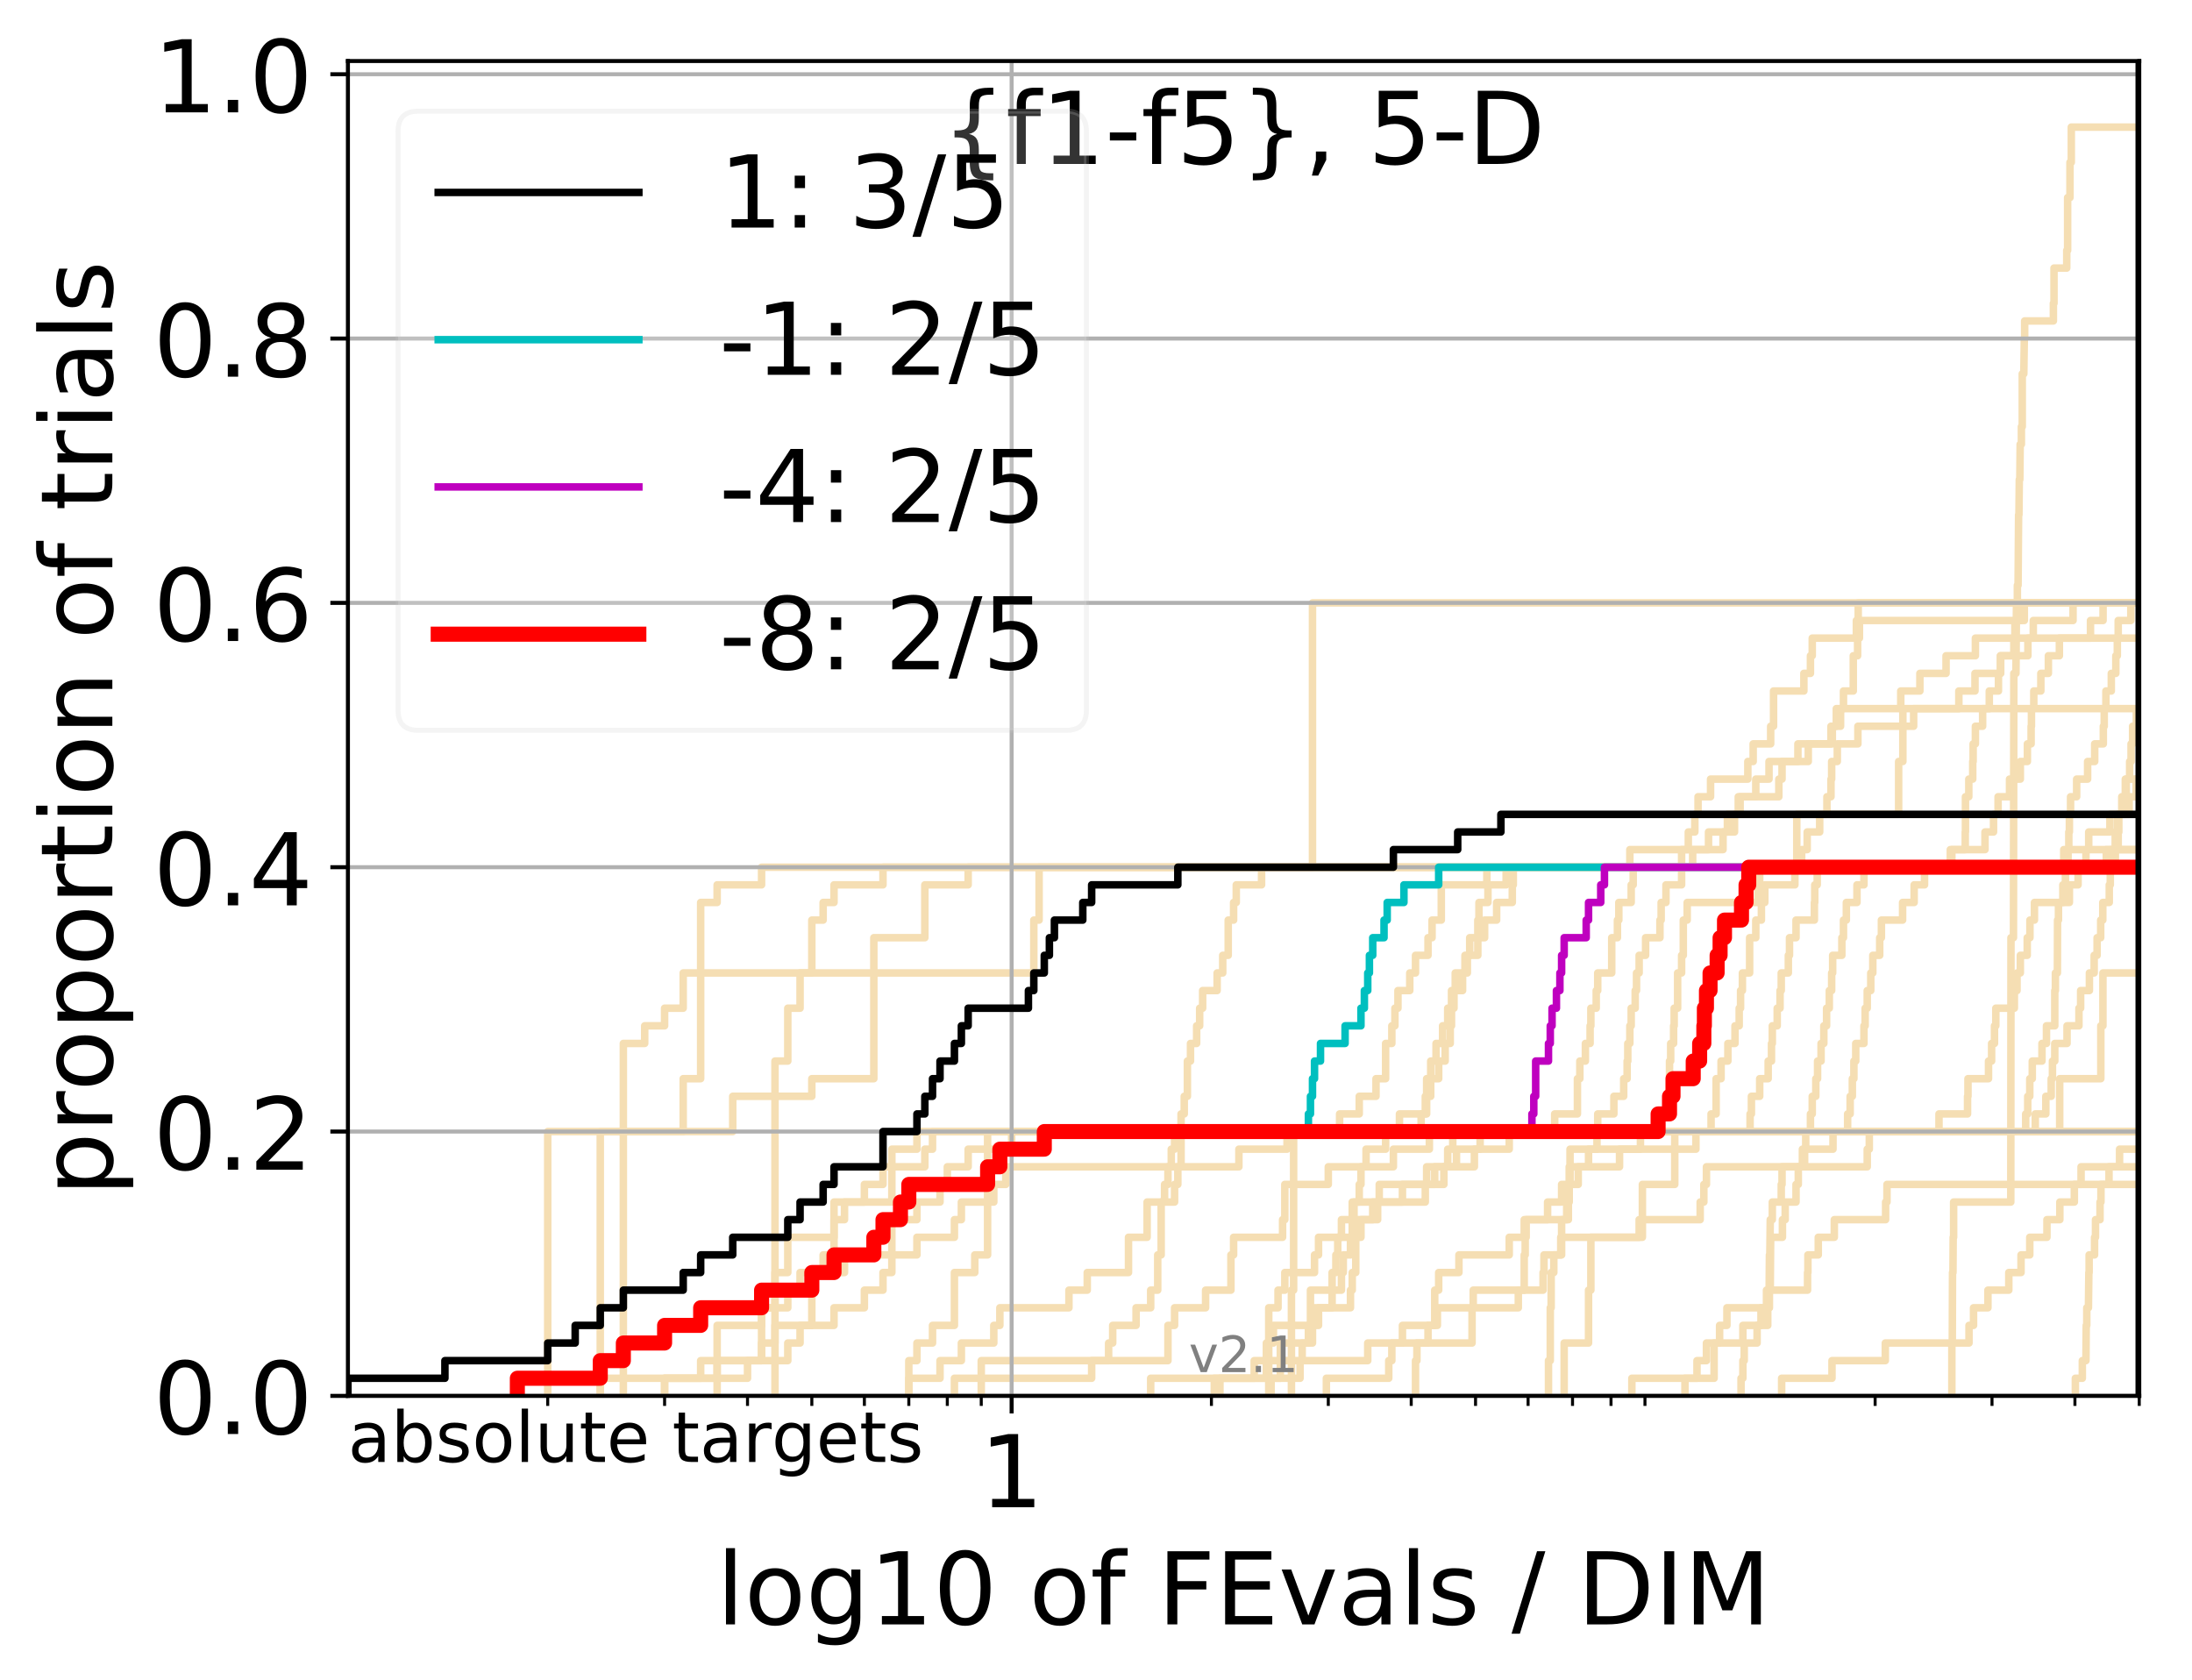 <?xml version="1.0" encoding="utf-8" standalone="no"?>
<!DOCTYPE svg PUBLIC "-//W3C//DTD SVG 1.1//EN"
  "http://www.w3.org/Graphics/SVG/1.1/DTD/svg11.dtd">
<!-- Created with matplotlib (http://matplotlib.org/) -->
<svg height="335pt" version="1.1" viewBox="0 0 437 335" width="437pt" xmlns="http://www.w3.org/2000/svg" xmlns:xlink="http://www.w3.org/1999/xlink">
 <defs>
  <style type="text/css">
*{stroke-linecap:butt;stroke-linejoin:round;}
  </style>
 </defs>
 <g id="figure_1">
  <g id="patch_1">
   <path d="M 0 335.188 
L 437.183 335.188 
L 437.183 0 
L 0 0 
z
" style="fill:#ffffff;"/>
  </g>
  <g id="axes_1">
   <g id="patch_2">
    <path d="M 69.362 278.276 
L 426.483 278.276 
L 426.483 12.164 
L 69.362 12.164 
z
" style="fill:#ffffff;"/>
   </g>
   <g id="line2d_1">
    <path clip-path="url(#p22bd3a0a3e)" d="M 308.709 278.276 
L 308.709 274.763 
L 308.709 274.763 
L 308.709 271.25 
L 309.065 271.25 
L 309.065 267.737 
L 309.065 267.737 
L 309.065 264.224 
L 309.065 264.224 
L 309.065 260.711 
L 309.242 260.711 
L 309.242 257.197 
L 309.242 257.197 
L 309.242 253.684 
L 309.77 253.684 
L 309.77 250.171 
L 311.326 250.171 
L 311.326 246.658 
L 311.326 246.658 
L 311.326 243.145 
L 312.34 243.145 
L 312.34 239.632 
L 312.84 239.632 
L 312.84 236.119 
L 314.639 236.119 
L 314.639 232.606 
L 316.694 232.606 
L 316.694 229.093 
L 318.377 229.093 
L 318.377 225.58 
L 331.17 225.58 
L 331.17 222.067 
L 332.483 222.067 
L 332.483 218.554 
L 332.836 218.554 
L 332.836 215.041 
L 332.836 215.041 
L 332.836 211.528 
L 333.07 211.528 
L 333.07 208.015 
L 333.651 208.015 
L 333.651 204.502 
L 333.766 204.502 
L 333.766 200.989 
L 334.455 200.989 
L 334.455 197.476 
L 334.455 197.476 
L 334.455 193.963 
L 335.247 193.963 
L 335.247 190.45 
L 335.584 190.45 
L 335.584 186.937 
L 335.584 186.937 
L 335.584 183.424 
L 336.361 183.424 
L 336.361 179.911 
L 350.471 179.911 
L 350.471 176.398 
L 350.815 176.398 
L 350.815 172.885 
L 359.181 172.885 
L 359.181 169.372 
L 360.283 169.372 
L 360.283 165.859 
L 362.774 165.859 
L 362.774 162.346 
L 364.218 162.346 
L 364.218 158.833 
L 365.027 158.833 
L 365.027 155.32 
L 365.161 155.32 
L 365.161 151.807 
L 366.286 151.807 
L 366.286 148.294 
L 370.395 148.294 
L 370.395 144.781 
L 381.509 144.781 
L 381.509 141.268 
L 390.518 141.268 
L 390.518 137.754 
L 393.735 137.754 
L 393.735 134.241 
L 398.864 134.241 
L 398.864 130.728 
L 404.287 130.728 
L 404.287 127.215 
L 404.287 127.215 
L 404.287 127.215 
L 426.483 127.215 
" style="fill:none;stroke:#f5deb3;stroke-linecap:square;stroke-width:1.5;"/>
   </g>
   <g id="line2d_2">
    <path clip-path="url(#p22bd3a0a3e)" d="M 257.465 278.276 
L 257.465 267.737 
L 257.465 267.737 
L 257.465 257.197 
L 257.899 257.197 
L 257.899 246.658 
L 257.899 246.658 
L 257.899 236.119 
L 257.899 236.119 
L 257.899 225.58 
L 410.621 225.58 
L 410.621 215.041 
L 418.822 215.041 
L 418.822 204.502 
L 419.241 204.502 
L 419.241 193.963 
L 428.002 193.963 
L 428.002 183.424 
L 431.287 183.424 
L 431.287 172.885 
L 438.183 172.885 
" style="fill:none;stroke:#f5deb3;stroke-linecap:square;stroke-width:1.5;"/>
   </g>
   <g id="line2d_3">
    <path clip-path="url(#p22bd3a0a3e)" d="M 154.502 278.276 
L 154.502 274.763 
L 154.502 274.763 
L 154.502 271.25 
L 154.502 271.25 
L 154.502 267.737 
L 154.502 267.737 
L 154.502 264.224 
L 154.502 264.224 
L 154.502 260.711 
L 154.502 260.711 
L 154.502 257.197 
L 154.502 257.197 
L 154.502 253.684 
L 154.502 253.684 
L 154.502 250.171 
L 154.502 250.171 
L 154.502 246.658 
L 154.502 246.658 
L 154.502 243.145 
L 154.502 243.145 
L 154.502 239.632 
L 154.502 239.632 
L 154.502 236.119 
L 154.502 236.119 
L 154.502 232.606 
L 154.502 232.606 
L 154.502 229.093 
L 154.502 229.093 
L 154.502 225.58 
L 154.502 225.58 
L 154.502 222.067 
L 154.502 222.067 
L 154.502 218.554 
L 154.502 218.554 
L 154.502 215.041 
L 154.502 215.041 
L 154.502 211.528 
L 157.057 211.528 
L 157.057 208.015 
L 157.057 208.015 
L 157.057 204.502 
L 157.057 204.502 
L 157.057 200.989 
L 159.502 200.989 
L 159.502 197.476 
L 159.502 197.476 
L 159.502 193.963 
L 161.848 193.963 
L 161.848 190.45 
L 161.848 190.45 
L 161.848 186.937 
L 161.848 186.937 
L 161.848 183.424 
L 164.102 183.424 
L 164.102 179.911 
L 166.271 179.911 
L 166.271 176.398 
L 176.034 176.398 
L 176.034 172.885 
L 438.183 172.885 
" style="fill:none;stroke:#f5deb3;stroke-linecap:square;stroke-width:1.5;"/>
   </g>
   <g id="line2d_4">
    <path clip-path="url(#p22bd3a0a3e)" d="M 119.671 278.276 
L 119.671 274.763 
L 142.971 274.763 
L 142.971 271.25 
L 157.057 271.25 
L 157.057 267.737 
L 159.502 267.737 
L 159.502 264.224 
L 166.271 264.224 
L 166.271 260.711 
L 172.325 260.711 
L 172.325 257.197 
L 176.034 257.197 
L 176.034 253.684 
L 177.802 253.684 
L 177.802 250.171 
L 177.802 250.171 
L 177.802 246.658 
L 177.802 246.658 
L 177.802 243.145 
L 182.802 243.145 
L 182.802 239.632 
L 187.402 239.632 
L 187.402 236.119 
L 188.857 236.119 
L 188.857 232.606 
L 193.013 232.606 
L 193.013 229.093 
L 201.68 229.093 
L 201.68 225.58 
L 318.528 225.58 
L 318.528 222.067 
L 321.746 222.067 
L 321.746 218.554 
L 323.703 218.554 
L 323.703 215.041 
L 324.387 215.041 
L 324.387 211.528 
L 324.522 211.528 
L 324.522 208.015 
L 324.927 208.015 
L 324.927 204.502 
L 325.196 204.502 
L 325.196 200.989 
L 325.994 200.989 
L 325.994 197.476 
L 326.258 197.476 
L 326.258 193.963 
L 326.781 193.963 
L 326.781 190.45 
L 328.07 190.45 
L 328.07 186.937 
L 330.928 186.937 
L 330.928 183.424 
L 331.17 183.424 
L 331.17 179.911 
L 332.128 179.911 
L 332.128 176.398 
L 335.247 176.398 
L 335.247 172.885 
L 388.816 172.885 
L 388.816 169.372 
L 391.793 169.372 
L 391.793 165.859 
L 391.835 165.859 
L 391.835 162.346 
L 391.835 162.346 
L 391.835 158.833 
L 392.503 158.833 
L 392.503 155.32 
L 393.286 155.32 
L 393.286 151.807 
L 393.368 151.807 
L 393.368 148.294 
L 393.816 148.294 
L 393.816 144.781 
L 395.259 144.781 
L 395.259 141.268 
L 396.589 141.268 
L 396.589 137.754 
L 398.416 137.754 
L 398.416 134.241 
L 398.789 134.241 
L 398.789 130.728 
L 401.48 130.728 
L 401.48 127.215 
L 401.692 127.215 
L 401.692 123.702 
L 402.883 123.702 
L 402.883 120.189 
L 402.883 120.189 
L 402.883 120.189 
L 426.483 120.189 
" style="fill:none;stroke:#f5deb3;stroke-linecap:square;stroke-width:1.5;"/>
   </g>
   <g id="line2d_5">
    <path clip-path="url(#p22bd3a0a3e)" d="M 264.427 278.276 
L 264.427 274.763 
L 276.862 274.763 
L 276.862 271.25 
L 277.48 271.25 
L 277.48 267.737 
L 279.592 267.737 
L 279.592 264.224 
L 286.03 264.224 
L 286.03 260.711 
L 286.03 260.711 
L 286.03 257.197 
L 286.819 257.197 
L 286.819 253.684 
L 290.854 253.684 
L 290.854 250.171 
L 300.883 250.171 
L 300.883 246.658 
L 303.871 246.658 
L 303.871 243.145 
L 308.53 243.145 
L 308.53 239.632 
L 311.326 239.632 
L 311.326 236.119 
L 313.006 236.119 
L 313.006 232.606 
L 322.873 232.606 
L 322.873 229.093 
L 338.099 229.093 
L 338.099 225.58 
L 341.122 225.58 
L 341.122 222.067 
L 342.128 222.067 
L 342.128 218.554 
L 342.128 218.554 
L 342.128 215.041 
L 343.117 215.041 
L 343.117 211.528 
L 344.474 211.528 
L 344.474 208.015 
L 345.893 208.015 
L 345.893 204.502 
L 346.728 204.502 
L 346.728 200.989 
L 347.003 200.989 
L 347.003 197.476 
L 347.369 197.476 
L 347.369 193.963 
L 348.808 193.963 
L 348.808 190.45 
L 348.808 190.45 
L 348.808 186.937 
L 350.038 186.937 
L 350.038 183.424 
L 351.157 183.424 
L 351.157 179.911 
L 351.835 179.911 
L 351.835 176.398 
L 357.831 176.398 
L 357.831 172.885 
L 438.183 172.885 
" style="fill:none;stroke:#f5deb3;stroke-linecap:square;stroke-width:1.5;"/>
   </g>
   <g id="line2d_6"/>
   <g id="line2d_7">
    <path clip-path="url(#p22bd3a0a3e)" d="M 253.407 278.276 
L 253.407 274.763 
L 255.246 274.763 
L 255.246 271.25 
L 259.602 271.25 
L 259.602 267.737 
L 261.661 267.737 
L 261.661 264.224 
L 262.863 264.224 
L 262.863 260.711 
L 265.572 260.711 
L 265.572 253.684 
L 266.323 253.684 
L 266.323 250.171 
L 266.695 250.171 
L 266.695 246.658 
L 267.432 246.658 
L 267.432 243.145 
L 269.587 243.145 
L 269.587 239.632 
L 270.98 239.632 
L 270.98 236.119 
L 271.323 236.119 
L 271.323 232.606 
L 272.34 232.606 
L 272.34 229.093 
L 276.238 229.093 
L 276.238 225.58 
L 360.933 225.58 
L 360.933 222.067 
L 361.292 222.067 
L 361.292 218.554 
L 362.002 218.554 
L 362.002 215.041 
L 362.354 215.041 
L 362.354 211.528 
L 363.052 211.528 
L 363.052 208.015 
L 363.603 208.015 
L 363.603 204.502 
L 364.15 204.502 
L 364.15 200.989 
L 364.692 200.989 
L 364.692 197.476 
L 365.161 197.476 
L 365.161 193.963 
L 365.361 193.963 
L 365.361 190.45 
L 367.196 190.45 
L 367.196 186.937 
L 367.518 186.937 
L 367.518 183.424 
L 368.092 183.424 
L 368.092 179.911 
L 370.211 179.911 
L 370.211 176.398 
L 371.602 176.398 
L 371.602 172.885 
L 421.716 172.885 
L 421.716 169.372 
L 422.288 169.372 
L 422.288 165.859 
L 422.411 165.859 
L 422.411 162.346 
L 423 162.346 
L 423 158.833 
L 423.704 158.833 
L 423.704 155.32 
L 424.566 155.32 
L 424.566 151.807 
L 424.851 151.807 
L 424.851 148.294 
L 425.157 148.294 
L 425.157 144.781 
L 425.905 144.781 
L 425.905 141.268 
L 426.712 141.268 
L 426.712 137.754 
L 428.337 137.754 
L 428.337 134.241 
L 428.736 134.241 
L 428.736 130.728 
L 429.918 130.728 
L 429.918 127.215 
L 431.519 127.215 
L 431.519 123.702 
L 438.183 123.702 
L 438.183 123.702 
" style="fill:none;stroke:#f5deb3;stroke-linecap:square;stroke-width:1.5;"/>
   </g>
   <g id="line2d_8">
    <path clip-path="url(#p22bd3a0a3e)" d="M 413.746 278.276 
L 413.746 274.763 
L 415.135 274.763 
L 415.135 271.25 
L 415.858 271.25 
L 415.913 264.224 
L 416.024 264.224 
L 416.024 260.711 
L 416.354 260.711 
L 416.436 253.684 
L 416.491 253.684 
L 416.491 250.171 
L 417.574 250.171 
L 417.574 246.658 
L 417.762 246.658 
L 417.762 243.145 
L 418.665 243.145 
L 418.665 239.632 
L 418.849 239.632 
L 418.849 236.119 
L 420.454 236.119 
L 420.454 232.606 
L 437.036 232.606 
L 437.036 229.093 
L 437.189 229.093 
L 437.189 225.58 
L 438.183 225.58 
L 438.183 225.58 
" style="fill:none;stroke:#f5deb3;stroke-linecap:square;stroke-width:1.5;"/>
   </g>
   <g id="line2d_9">
    <path clip-path="url(#p22bd3a0a3e)" d="M 181.183 278.276 
L 181.183 274.763 
L 187.402 274.763 
L 187.402 271.25 
L 191.66 271.25 
L 191.66 267.737 
L 198.124 267.737 
L 198.124 264.224 
L 199.334 264.224 
L 199.334 260.711 
L 213.107 260.711 
L 213.107 257.197 
L 216.756 257.197 
L 216.756 253.684 
L 224.98 253.684 
L 224.98 250.171 
L 224.98 250.171 
L 224.98 246.658 
L 228.688 246.658 
L 228.688 243.145 
L 228.688 243.145 
L 228.688 239.632 
L 232.172 239.632 
L 232.172 236.119 
L 232.844 236.119 
L 232.844 232.606 
L 233.508 232.606 
L 233.508 229.093 
L 234.165 229.093 
L 234.165 225.58 
L 348.896 225.58 
L 348.896 222.067 
L 349.162 222.067 
L 349.162 218.554 
L 350.815 218.554 
L 350.815 215.041 
L 352.505 215.041 
L 352.505 211.528 
L 353.168 211.528 
L 353.168 208.015 
L 353.332 208.015 
L 353.332 204.502 
L 354.309 204.502 
L 354.309 200.989 
L 354.871 200.989 
L 354.871 197.476 
L 355.11 197.476 
L 355.11 193.963 
L 356.525 193.963 
L 356.525 190.45 
L 356.758 190.45 
L 356.758 186.937 
L 358.058 186.937 
L 358.058 183.424 
L 361.719 183.424 
L 361.719 179.911 
L 361.79 179.911 
L 361.79 176.398 
L 362.284 176.398 
L 362.284 172.885 
L 411.433 172.885 
L 411.433 169.372 
L 412.44 169.372 
L 412.44 165.859 
L 412.557 165.859 
L 412.557 162.346 
L 412.791 162.346 
L 412.791 158.833 
L 414.003 158.833 
L 414.003 155.32 
L 416.189 155.32 
L 416.189 151.807 
L 417.601 151.807 
L 417.601 148.294 
L 419.319 148.294 
L 419.319 144.781 
L 419.501 144.781 
L 419.501 141.268 
L 419.838 141.268 
L 419.838 137.754 
L 420.911 137.754 
L 420.911 134.241 
L 421.816 134.241 
L 421.816 130.728 
L 422.114 130.728 
L 422.114 127.215 
L 422.288 127.215 
L 422.288 123.702 
L 424.803 123.702 
L 424.803 120.189 
L 438.183 120.189 
" style="fill:none;stroke:#f5deb3;stroke-linecap:square;stroke-width:1.5;"/>
   </g>
   <g id="line2d_10">
    <path clip-path="url(#p22bd3a0a3e)" d="M 242.083 278.276 
L 242.083 274.763 
L 252.465 274.763 
L 252.465 271.25 
L 252.938 271.25 
L 252.938 260.711 
L 254.792 260.711 
L 254.792 257.197 
L 256.144 257.197 
L 256.144 253.684 
L 262.065 253.684 
L 262.065 250.171 
L 262.863 250.171 
L 262.863 246.658 
L 270.635 246.658 
L 270.635 243.145 
L 274.646 243.145 
L 274.646 239.632 
L 284.146 239.632 
L 284.146 236.119 
L 284.419 236.119 
L 284.419 232.606 
L 293.935 232.606 
L 293.935 229.093 
L 295.078 229.093 
L 295.078 225.58 
L 438.183 225.58 
L 438.183 225.58 
" style="fill:none;stroke:#f5deb3;stroke-linecap:square;stroke-width:1.5;"/>
   </g>
   <g id="line2d_11">
    <path clip-path="url(#p22bd3a0a3e)" d="M 132.494 278.276 
L 132.494 274.763 
L 149.025 274.763 
L 149.025 271.25 
L 151.829 271.25 
L 151.829 267.737 
L 151.829 267.737 
L 151.829 264.224 
L 151.829 264.224 
L 151.829 260.711 
L 154.502 260.711 
L 154.502 257.197 
L 154.502 257.197 
L 154.502 253.684 
L 157.057 253.684 
L 157.057 250.171 
L 157.057 250.171 
L 157.057 246.658 
L 166.271 246.658 
L 166.271 243.145 
L 166.271 243.145 
L 166.271 239.632 
L 177.802 239.632 
L 177.802 236.119 
L 177.802 236.119 
L 177.802 232.606 
L 184.377 232.606 
L 184.377 229.093 
L 185.909 229.093 
L 185.909 225.58 
L 309.945 225.58 
L 309.945 222.067 
L 314.477 222.067 
L 314.477 218.554 
L 314.477 218.554 
L 314.477 215.041 
L 314.96 215.041 
L 314.96 211.528 
L 316.069 211.528 
L 316.069 208.015 
L 317.004 208.015 
L 317.004 204.502 
L 317.158 204.502 
L 317.158 200.989 
L 318.226 200.989 
L 318.226 197.476 
L 318.528 197.476 
L 318.528 193.963 
L 321.317 193.963 
L 321.317 190.45 
L 321.317 190.45 
L 321.317 186.937 
L 322.453 186.937 
L 322.453 183.424 
L 322.733 183.424 
L 322.733 179.911 
L 325.196 179.911 
L 325.196 176.398 
L 325.596 176.398 
L 325.596 172.885 
L 438.183 172.885 
" style="fill:none;stroke:#f5deb3;stroke-linecap:square;stroke-width:1.5;"/>
   </g>
   <g id="line2d_12">
    <path clip-path="url(#p22bd3a0a3e)" d="M 124.271 278.276 
L 124.271 274.763 
L 124.271 274.763 
L 124.271 271.25 
L 124.271 271.25 
L 124.271 267.737 
L 124.271 267.737 
L 124.271 264.224 
L 124.271 264.224 
L 124.271 260.711 
L 124.271 260.711 
L 124.271 257.197 
L 124.271 257.197 
L 124.271 253.684 
L 124.271 253.684 
L 124.271 250.171 
L 124.271 250.171 
L 124.271 246.658 
L 124.271 246.658 
L 124.271 243.145 
L 124.271 243.145 
L 124.271 239.632 
L 124.271 239.632 
L 124.271 236.119 
L 124.271 236.119 
L 124.271 232.606 
L 124.271 232.606 
L 124.271 229.093 
L 124.271 229.093 
L 124.271 225.58 
L 146.078 225.58 
L 146.078 222.067 
L 146.078 222.067 
L 146.078 218.554 
L 161.848 218.554 
L 161.848 215.041 
L 174.21 215.041 
L 174.21 211.528 
L 174.21 211.528 
L 174.21 208.015 
L 174.21 208.015 
L 174.21 204.502 
L 174.21 204.502 
L 174.21 200.989 
L 174.21 200.989 
L 174.21 197.476 
L 174.21 197.476 
L 174.21 193.963 
L 174.21 193.963 
L 174.21 190.45 
L 174.21 190.45 
L 174.21 186.937 
L 184.377 186.937 
L 184.377 183.424 
L 184.377 183.424 
L 184.377 179.911 
L 184.377 179.911 
L 184.377 176.398 
L 193.013 176.398 
L 193.013 172.885 
L 335.247 172.885 
L 335.247 169.372 
L 336.581 169.372 
L 336.581 165.859 
L 337.885 165.859 
L 337.885 162.346 
L 338.526 162.346 
L 338.526 158.833 
L 341.02 158.833 
L 341.02 155.32 
L 348.451 155.32 
L 348.451 151.807 
L 349.514 151.807 
L 349.514 148.294 
L 353.003 148.294 
L 353.003 144.781 
L 353.578 144.781 
L 353.578 141.268 
L 353.578 141.268 
L 353.578 137.754 
L 359.624 137.754 
L 359.624 134.241 
L 360.933 134.241 
L 360.933 130.728 
L 361.292 130.728 
L 361.292 127.215 
L 370.089 127.215 
L 370.089 123.702 
L 370.456 123.702 
L 370.456 120.189 
L 370.456 120.189 
L 370.456 120.189 
L 426.483 120.189 
" style="fill:none;stroke:#f5deb3;stroke-linecap:square;stroke-width:1.5;"/>
   </g>
   <g id="line2d_13">
    <path clip-path="url(#p22bd3a0a3e)" d="M 311.835 278.276 
L 311.835 274.763 
L 311.835 274.763 
L 311.835 271.25 
L 311.835 271.25 
L 311.835 267.737 
L 316.694 267.737 
L 316.694 264.224 
L 316.694 264.224 
L 316.694 260.711 
L 316.694 260.711 
L 316.694 257.197 
L 317.158 257.197 
L 317.158 253.684 
L 317.158 253.684 
L 317.158 250.171 
L 317.158 250.171 
L 317.158 246.658 
L 327.429 246.658 
L 327.429 243.145 
L 327.429 243.145 
L 327.429 239.632 
L 327.429 239.632 
L 327.429 236.119 
L 333.882 236.119 
L 333.882 232.606 
L 333.882 232.606 
L 333.882 229.093 
L 333.882 229.093 
L 333.882 225.58 
L 432.334 225.58 
L 432.334 222.067 
L 433.972 222.067 
L 433.972 218.554 
L 433.972 218.554 
L 433.972 215.041 
L 434.773 215.041 
L 434.773 211.528 
L 437.246 211.528 
L 437.246 208.015 
L 437.246 208.015 
L 437.246 204.502 
L 438.183 204.502 
" style="fill:none;stroke:#f5deb3;stroke-linecap:square;stroke-width:1.5;"/>
   </g>
   <g id="line2d_14">
    <path clip-path="url(#p22bd3a0a3e)" d="M 181.183 278.276 
L 181.183 274.763 
L 181.183 274.763 
L 181.183 271.25 
L 182.802 271.25 
L 182.802 267.737 
L 185.909 267.737 
L 185.909 264.224 
L 190.276 264.224 
L 190.276 260.711 
L 190.276 260.711 
L 190.276 257.197 
L 190.276 257.197 
L 190.276 253.684 
L 194.334 253.684 
L 194.334 250.171 
L 196.888 250.171 
L 196.888 246.658 
L 196.888 246.658 
L 196.888 243.145 
L 196.888 243.145 
L 196.888 239.632 
L 196.888 239.632 
L 196.888 236.119 
L 196.888 236.119 
L 196.888 232.606 
L 196.888 232.606 
L 196.888 229.093 
L 196.888 229.093 
L 196.888 225.58 
L 267.065 225.58 
L 267.065 222.067 
L 270.98 222.067 
L 270.98 218.554 
L 274.322 218.554 
L 274.322 215.041 
L 276.238 215.041 
L 276.238 211.528 
L 276.238 211.528 
L 276.238 208.015 
L 277.48 208.015 
L 277.48 204.502 
L 278.092 204.502 
L 278.092 200.989 
L 278.697 200.989 
L 278.697 197.476 
L 281.054 197.476 
L 281.054 193.963 
L 282.198 193.963 
L 282.198 190.45 
L 284.691 190.45 
L 284.691 186.937 
L 285.498 186.937 
L 285.498 183.424 
L 287.34 183.424 
L 287.34 179.911 
L 287.34 179.911 
L 287.34 176.398 
L 296.419 176.398 
L 296.419 172.885 
L 419.915 172.885 
L 419.915 169.372 
L 428.67 169.372 
L 428.67 165.859 
L 438.183 165.859 
" style="fill:none;stroke:#f5deb3;stroke-linecap:square;stroke-width:1.5;"/>
   </g>
   <g id="line2d_15">
    <path clip-path="url(#p22bd3a0a3e)" style="fill:none;stroke:#f5deb3;stroke-linecap:square;stroke-width:1.5;"/>
   </g>
   <g id="line2d_16">
    <path clip-path="url(#p22bd3a0a3e)" d="M 335.918 278.276 
L 335.918 274.763 
L 341.728 274.763 
L 341.728 267.737 
L 347.46 267.737 
L 347.46 264.224 
L 351.072 264.224 
L 351.072 260.711 
L 352.672 260.711 
L 352.754 250.171 
L 352.837 250.171 
L 352.92 243.145 
L 353.332 243.145 
L 353.332 239.632 
L 355.11 239.632 
L 355.11 236.119 
L 355.269 236.119 
L 355.269 232.606 
L 359.329 232.606 
L 359.329 229.093 
L 365.428 229.093 
L 365.428 225.58 
L 405.756 225.58 
L 405.756 222.067 
L 407.86 222.067 
L 407.86 218.554 
L 408.931 218.554 
L 408.931 215.041 
L 409.18 215.041 
L 409.18 211.528 
L 409.644 211.528 
L 409.644 208.015 
L 412.087 208.015 
L 412.087 204.502 
L 414.459 204.502 
L 414.459 200.989 
L 414.798 200.989 
L 414.798 197.476 
L 416.545 197.476 
L 416.545 193.963 
L 417.494 193.963 
L 417.494 190.45 
L 418.082 190.45 
L 418.082 186.937 
L 418.796 186.937 
L 418.796 183.424 
L 419.215 183.424 
L 419.215 179.911 
L 420.505 179.911 
L 420.505 176.398 
L 420.708 176.398 
L 420.708 172.885 
L 420.861 172.885 
L 420.861 169.372 
L 421.691 169.372 
L 421.691 165.859 
L 422.139 165.859 
L 422.139 162.346 
L 424.471 162.346 
L 424.471 158.833 
L 425.859 158.833 
L 425.859 155.32 
L 427.054 155.32 
L 427.054 151.807 
L 428.226 151.807 
L 428.226 148.294 
L 429.199 148.294 
L 429.199 144.781 
L 431.498 144.781 
L 431.582 137.754 
L 431.666 137.754 
L 431.666 134.241 
L 432.562 134.241 
L 432.562 130.728 
L 433.056 130.728 
L 433.118 123.702 
L 433.709 123.702 
L 433.709 120.189 
L 434.233 120.189 
L 434.233 116.676 
L 435.11 116.676 
L 435.11 113.163 
L 436.091 113.163 
L 436.091 109.65 
L 436.94 109.65 
L 436.94 106.137 
L 437.227 106.137 
L 437.227 102.624 
L 438.183 102.624 
L 438.183 102.624 
" style="fill:none;stroke:#f5deb3;stroke-linecap:square;stroke-width:1.5;"/>
   </g>
   <g id="line2d_17">
    <path clip-path="url(#p22bd3a0a3e)" d="M 252.938 278.276 
L 252.938 274.763 
L 259.181 274.763 
L 259.181 271.25 
L 272.676 271.25 
L 272.676 267.737 
L 284.691 267.737 
L 284.691 264.224 
L 286.558 264.224 
L 286.558 260.711 
L 302.694 260.711 
L 302.694 257.197 
L 307.628 257.197 
L 307.628 253.684 
L 307.81 253.684 
L 307.81 250.171 
L 311.155 250.171 
L 311.155 246.658 
L 326.781 246.658 
L 326.781 243.145 
L 338.949 243.145 
L 338.949 239.632 
L 339.682 239.632 
L 339.682 236.119 
L 340.2 236.119 
L 340.2 232.606 
L 372.255 232.606 
L 372.255 229.093 
L 372.667 229.093 
L 372.667 225.58 
L 438.183 225.58 
" style="fill:none;stroke:#f5deb3;stroke-linecap:square;stroke-width:1.5;"/>
   </g>
   <g id="line2d_18">
    <path clip-path="url(#p22bd3a0a3e)" d="M 119.671 278.276 
L 119.671 274.763 
L 119.671 274.763 
L 119.671 271.25 
L 119.671 271.25 
L 119.671 267.737 
L 119.671 267.737 
L 119.671 264.224 
L 119.671 264.224 
L 119.671 260.711 
L 119.671 260.711 
L 119.671 257.197 
L 119.671 257.197 
L 119.671 253.684 
L 119.671 253.684 
L 119.671 250.171 
L 119.671 250.171 
L 119.671 246.658 
L 119.671 246.658 
L 119.671 243.145 
L 119.671 243.145 
L 119.671 239.632 
L 119.671 239.632 
L 119.671 236.119 
L 119.671 236.119 
L 119.671 232.606 
L 119.671 232.606 
L 119.671 229.093 
L 119.671 229.093 
L 119.671 225.58 
L 124.271 225.58 
L 124.271 222.067 
L 124.271 222.067 
L 124.271 218.554 
L 124.271 218.554 
L 124.271 215.041 
L 124.271 215.041 
L 124.271 211.528 
L 124.271 211.528 
L 124.271 208.015 
L 128.529 208.015 
L 128.529 204.502 
L 132.494 204.502 
L 132.494 200.989 
L 136.203 200.989 
L 136.203 197.476 
L 136.203 197.476 
L 136.203 193.963 
L 139.686 193.963 
L 139.686 190.45 
L 139.686 190.45 
L 139.686 186.937 
L 139.686 186.937 
L 139.686 183.424 
L 139.686 183.424 
L 139.686 179.911 
L 142.971 179.911 
L 142.971 176.398 
L 151.829 176.398 
L 151.829 172.885 
L 438.183 172.885 
" style="fill:none;stroke:#f5deb3;stroke-linecap:square;stroke-width:1.5;"/>
   </g>
   <g id="line2d_19">
    <path clip-path="url(#p22bd3a0a3e)" d="M 355.19 278.276 
L 355.19 277.105 
L 355.19 277.105 
L 355.19 277.105 
L 355.19 275.934 
L 355.19 275.934 
L 355.19 275.934 
L 355.19 274.763 
L 365.228 274.763 
L 365.228 271.25 
L 375.861 271.25 
L 375.861 267.737 
L 392.544 267.737 
L 392.544 264.224 
L 393.45 264.224 
L 393.45 260.711 
L 396.318 260.711 
L 396.318 257.197 
L 400.477 257.197 
L 400.477 253.684 
L 402.918 253.684 
L 402.918 250.171 
L 404.658 250.171 
L 404.658 246.658 
L 408.082 246.658 
L 408.082 243.145 
L 410.652 243.145 
L 410.652 239.632 
L 413.545 239.632 
L 413.545 236.119 
L 414.882 236.119 
L 414.882 232.606 
L 422.559 232.606 
L 422.559 229.093 
L 432.707 229.093 
L 432.707 225.58 
L 438.183 225.58 
L 438.183 225.58 
" style="fill:none;stroke:#f5deb3;stroke-linecap:square;stroke-width:1.5;"/>
   </g>
   <g id="line2d_20">
    <path clip-path="url(#p22bd3a0a3e)" d="M 132.494 278.276 
L 132.494 274.763 
L 139.686 274.763 
L 139.686 271.25 
L 142.971 271.25 
L 142.971 267.737 
L 142.971 267.737 
L 142.971 264.224 
L 151.829 264.224 
L 151.829 260.711 
L 157.057 260.711 
L 157.057 257.197 
L 159.502 257.197 
L 159.502 253.684 
L 164.102 253.684 
L 164.102 250.171 
L 166.271 250.171 
L 166.271 246.658 
L 166.271 246.658 
L 166.271 243.145 
L 168.361 243.145 
L 168.361 239.632 
L 172.325 239.632 
L 172.325 236.119 
L 176.034 236.119 
L 176.034 232.606 
L 177.802 232.606 
L 177.802 229.093 
L 182.802 229.093 
L 182.802 225.58 
L 278.997 225.58 
L 278.997 222.067 
L 284.146 222.067 
L 284.146 218.554 
L 284.419 218.554 
L 284.419 215.041 
L 285.23 215.041 
L 285.23 211.528 
L 286.295 211.528 
L 286.295 208.015 
L 287.598 208.015 
L 287.598 204.502 
L 288.619 204.502 
L 288.619 200.989 
L 289.374 200.989 
L 289.374 197.476 
L 291.58 197.476 
L 291.58 193.963 
L 292.058 193.963 
L 292.058 190.45 
L 294.623 190.45 
L 294.623 186.937 
L 295.975 186.937 
L 295.975 183.424 
L 298.375 183.424 
L 298.375 179.911 
L 301.493 179.911 
L 301.493 176.398 
L 301.695 176.398 
L 301.695 172.885 
L 324.927 172.885 
L 324.927 169.372 
L 340.612 169.372 
L 340.612 165.859 
L 344.378 165.859 
L 344.378 162.346 
L 346.543 162.346 
L 346.543 158.833 
L 354.631 158.833 
L 354.631 155.32 
L 355.269 155.32 
L 355.269 151.807 
L 358.435 151.807 
L 358.435 148.294 
L 365.027 148.294 
L 365.027 144.781 
L 366.938 144.781 
L 366.938 141.268 
L 378.938 141.268 
L 378.938 137.754 
L 382.752 137.754 
L 382.752 134.241 
L 387.969 134.241 
L 387.969 130.728 
L 393.816 130.728 
L 393.816 127.215 
L 405.359 127.215 
L 405.359 123.702 
L 413.285 123.702 
L 413.285 120.189 
L 438.183 120.189 
" style="fill:none;stroke:#f5deb3;stroke-linecap:square;stroke-width:1.5;"/>
   </g>
   <g id="line2d_21">
    <path clip-path="url(#p22bd3a0a3e)" d="M 389.125 278.276 
L 389.125 274.763 
L 389.125 274.763 
L 389.125 274.763 
L 389.125 271.25 
L 389.125 271.25 
L 389.125 271.25 
L 389.125 267.737 
L 389.125 267.737 
L 389.125 267.737 
L 389.213 267.737 
L 389.257 253.684 
L 389.345 253.684 
L 389.389 246.658 
L 389.477 246.658 
L 389.477 239.632 
L 400.873 239.632 
L 400.909 186.937 
L 401.409 186.937 
L 401.48 134.241 
L 401.904 134.241 
L 402.01 120.189 
L 402.186 120.189 
L 402.186 116.676 
L 402.326 116.676 
L 402.431 102.624 
L 402.5 102.624 
L 402.57 95.598 
L 402.675 95.598 
L 402.744 88.572 
L 402.987 88.572 
L 402.987 85.059 
L 403.16 85.059 
L 403.16 74.52 
L 403.469 74.52 
L 403.572 67.494 
L 403.64 67.494 
L 403.64 63.981 
L 409.366 63.981 
L 409.366 60.468 
L 409.489 60.468 
L 409.489 53.442 
L 412.028 53.442 
L 412.028 49.929 
L 412.205 49.929 
L 412.205 39.39 
L 412.674 39.39 
L 412.674 32.364 
L 412.937 32.364 
L 412.937 25.338 
L 412.937 25.338 
L 426.483 25.338 
L 426.483 25.338 
" style="fill:none;stroke:#f5deb3;stroke-linecap:square;stroke-width:1.5;"/>
   </g>
   <g id="line2d_22">
    <path clip-path="url(#p22bd3a0a3e)" d="M 142.971 278.276 
L 142.971 274.763 
L 142.971 274.763 
L 142.971 271.25 
L 151.829 271.25 
L 151.829 267.737 
L 154.502 267.737 
L 154.502 264.224 
L 161.848 264.224 
L 161.848 260.711 
L 161.848 260.711 
L 161.848 257.197 
L 161.848 257.197 
L 161.848 253.684 
L 168.361 253.684 
L 168.361 250.171 
L 182.802 250.171 
L 182.802 246.658 
L 190.276 246.658 
L 190.276 243.145 
L 191.66 243.145 
L 191.66 239.632 
L 198.124 239.632 
L 198.124 236.119 
L 200.519 236.119 
L 200.519 232.606 
L 246.988 232.606 
L 246.988 229.093 
L 256.588 229.093 
L 256.588 225.58 
L 283.319 225.58 
L 283.319 222.067 
L 284.419 222.067 
L 284.419 218.554 
L 285.23 218.554 
L 285.23 215.041 
L 286.819 215.041 
L 286.819 211.528 
L 288.111 211.528 
L 288.111 208.015 
L 289.123 208.015 
L 289.123 204.502 
L 289.374 204.502 
L 289.374 200.989 
L 289.871 200.989 
L 289.871 197.476 
L 290.119 197.476 
L 290.119 193.963 
L 292.533 193.963 
L 292.533 190.45 
L 293.004 190.45 
L 293.004 186.937 
L 294.623 186.937 
L 294.623 183.424 
L 294.851 183.424 
L 294.851 179.911 
L 296.64 179.911 
L 296.64 176.398 
L 300.266 176.398 
L 300.266 172.885 
L 337.454 172.885 
L 337.454 169.372 
L 343.508 169.372 
L 343.508 165.859 
L 345.799 165.859 
L 345.799 162.346 
L 346.912 162.346 
L 346.912 158.833 
L 350.038 158.833 
L 350.038 155.32 
L 352.672 155.32 
L 352.672 151.807 
L 360.5 151.807 
L 360.5 148.294 
L 365.295 148.294 
L 365.295 144.781 
L 366.089 144.781 
L 366.089 141.268 
L 367.518 141.268 
L 367.518 137.754 
L 369.472 137.754 
L 369.472 134.241 
L 369.472 134.241 
L 369.472 130.728 
L 370.334 130.728 
L 370.334 127.215 
L 370.699 127.215 
L 370.699 123.702 
L 403.572 123.702 
L 403.572 120.189 
L 438.183 120.189 
" style="fill:none;stroke:#f5deb3;stroke-linecap:square;stroke-width:1.5;"/>
   </g>
   <g id="line2d_23">
    <path clip-path="url(#p22bd3a0a3e)" d="M 229.402 278.276 
L 229.402 274.763 
L 250.04 274.763 
L 250.04 271.25 
L 252.465 271.25 
L 252.465 267.737 
L 253.872 267.737 
L 253.872 264.224 
L 261.255 264.224 
L 261.255 260.711 
L 261.255 260.711 
L 261.255 257.197 
L 267.432 257.197 
L 267.432 253.684 
L 267.797 253.684 
L 267.797 250.171 
L 269.233 250.171 
L 269.233 246.658 
L 269.587 246.658 
L 269.587 243.145 
L 269.939 243.145 
L 269.939 239.632 
L 279.592 239.632 
L 279.592 236.119 
L 286.03 236.119 
L 286.03 232.606 
L 290.365 232.606 
L 290.365 229.093 
L 300.883 229.093 
L 300.883 225.58 
L 438.183 225.58 
" style="fill:none;stroke:#f5deb3;stroke-linecap:square;stroke-width:1.5;"/>
   </g>
   <g id="line2d_24">
    <path clip-path="url(#p22bd3a0a3e)" d="M 282.198 278.276 
L 282.198 274.763 
L 282.198 274.763 
L 282.198 271.25 
L 282.48 271.25 
L 282.48 267.737 
L 293.472 267.737 
L 293.472 264.224 
L 293.472 264.224 
L 293.472 260.711 
L 293.704 260.711 
L 293.704 257.197 
L 303.871 257.197 
L 303.871 253.684 
L 303.871 253.684 
L 303.871 250.171 
L 304.065 250.171 
L 304.065 246.658 
L 304.258 246.658 
L 304.258 243.145 
L 312.674 243.145 
L 312.674 239.632 
L 312.674 239.632 
L 312.674 236.119 
L 312.84 236.119 
L 312.84 232.606 
L 313.006 232.606 
L 313.006 229.093 
L 327.041 229.093 
L 327.041 225.58 
L 386.559 225.58 
L 386.559 222.067 
L 392.253 222.067 
L 392.253 218.554 
L 392.337 218.554 
L 392.337 215.041 
L 396.434 215.041 
L 396.434 211.528 
L 397.051 211.528 
L 397.051 208.015 
L 397.624 208.015 
L 397.624 204.502 
L 397.889 204.502 
L 397.889 200.989 
L 401.586 200.989 
L 401.586 197.476 
L 402.115 197.476 
L 402.115 193.963 
L 402.779 193.963 
L 402.779 190.45 
L 404.151 190.45 
L 404.151 186.937 
L 404.691 186.937 
L 404.691 183.424 
L 405.591 183.424 
L 405.591 179.911 
L 412.557 179.911 
L 412.557 176.398 
L 414.288 176.398 
L 414.288 172.885 
L 415.858 172.885 
L 415.858 169.372 
L 416.409 169.372 
L 416.409 165.859 
L 420.632 165.859 
L 420.632 162.346 
L 423.656 162.346 
L 423.656 158.833 
L 423.897 158.833 
L 423.897 155.32 
L 426.849 155.32 
L 426.849 151.807 
L 427.054 151.807 
L 427.054 148.294 
L 427.553 148.294 
L 427.553 144.781 
L 429.722 144.781 
L 429.722 141.268 
L 430.841 141.268 
L 430.841 137.754 
L 431.223 137.754 
L 431.223 134.241 
L 432.043 134.241 
L 432.043 130.728 
L 432.23 130.728 
L 432.23 127.215 
L 432.48 127.215 
L 432.48 123.702 
L 435.387 123.702 
L 435.387 120.189 
L 438.183 120.189 
" style="fill:none;stroke:#f5deb3;stroke-linecap:square;stroke-width:1.5;"/>
   </g>
   <g id="line2d_25">
    <path clip-path="url(#p22bd3a0a3e)" d="M 243.21 278.276 
L 243.21 274.763 
L 252.938 274.763 
L 252.938 271.25 
L 255.246 271.25 
L 255.246 267.737 
L 260.846 267.737 
L 260.846 264.224 
L 262.065 264.224 
L 262.065 260.711 
L 269.233 260.711 
L 269.233 257.197 
L 269.587 257.197 
L 269.587 253.684 
L 270.288 253.684 
L 270.288 250.171 
L 270.288 250.171 
L 270.288 246.658 
L 271.323 246.658 
L 271.323 243.145 
L 273.669 243.145 
L 273.669 239.632 
L 274.968 239.632 
L 274.968 236.119 
L 287.855 236.119 
L 287.855 232.606 
L 288.619 232.606 
L 288.619 229.093 
L 289.623 229.093 
L 289.623 225.58 
L 438.183 225.58 
" style="fill:none;stroke:#f5deb3;stroke-linecap:square;stroke-width:1.5;"/>
   </g>
   <g id="line2d_26">
    <path clip-path="url(#p22bd3a0a3e)" d="M 347.095 278.276 
L 347.095 274.763 
L 347.46 274.763 
L 347.46 271.25 
L 347.732 271.25 
L 347.732 267.737 
L 350.298 267.737 
L 350.298 264.224 
L 352.422 264.224 
L 352.422 260.711 
L 352.754 260.711 
L 352.754 257.197 
L 352.92 257.197 
L 353.003 246.658 
L 355.349 246.658 
L 355.349 243.145 
L 355.901 243.145 
L 355.901 239.632 
L 358.058 239.632 
L 358.058 236.119 
L 358.51 236.119 
L 358.51 232.606 
L 359.771 232.606 
L 359.771 229.093 
L 359.991 229.093 
L 359.991 225.58 
L 403.845 225.58 
L 403.845 222.067 
L 404.253 222.067 
L 404.253 218.554 
L 404.658 218.554 
L 404.658 215.041 
L 405.159 215.041 
L 405.159 211.528 
L 407.092 211.528 
L 407.092 208.015 
L 407.987 208.015 
L 407.987 204.502 
L 409.644 204.502 
L 409.644 197.476 
L 409.767 197.476 
L 409.767 193.963 
L 410.165 193.963 
L 410.196 183.424 
L 410.378 183.424 
L 410.378 179.911 
L 411.254 179.911 
L 411.254 176.398 
L 411.761 176.398 
L 411.761 172.885 
L 412.293 172.885 
L 412.293 169.372 
L 429.111 169.372 
L 429.111 165.859 
L 433.83 165.859 
L 433.83 162.346 
L 434.012 162.346 
L 434.012 158.833 
L 434.853 158.833 
L 434.853 155.32 
L 438.183 155.32 
L 438.183 155.32 
" style="fill:none;stroke:#f5deb3;stroke-linecap:square;stroke-width:1.5;"/>
   </g>
   <g id="line2d_27">
    <path clip-path="url(#p22bd3a0a3e)" d="M 325.33 278.276 
L 325.33 274.763 
L 338.313 274.763 
L 338.313 271.25 
L 340.2 271.25 
L 340.2 267.737 
L 342.822 267.737 
L 342.822 264.224 
L 344.282 264.224 
L 344.282 260.711 
L 352.171 260.711 
L 352.171 257.197 
L 360.355 257.197 
L 360.355 253.684 
L 360.428 253.684 
L 360.428 250.171 
L 362.494 250.171 
L 362.494 246.658 
L 365.693 246.658 
L 365.693 243.145 
L 375.916 243.145 
L 375.916 239.632 
L 376.192 239.632 
L 376.192 236.119 
L 438.183 236.119 
" style="fill:none;stroke:#f5deb3;stroke-linecap:square;stroke-width:1.5;"/>
   </g>
   <g id="line2d_28">
    <path clip-path="url(#p22bd3a0a3e)" d="M 195.625 278.276 
L 195.625 274.763 
L 217.634 274.763 
L 217.634 271.25 
L 232.844 271.25 
L 232.844 267.737 
L 232.844 267.737 
L 232.844 264.224 
L 234.165 264.224 
L 234.165 260.711 
L 240.35 260.711 
L 240.35 257.197 
L 245.399 257.197 
L 245.399 253.684 
L 245.399 253.684 
L 245.399 250.171 
L 245.934 250.171 
L 245.934 246.658 
L 255.697 246.658 
L 255.697 243.145 
L 256.144 243.145 
L 256.144 239.632 
L 256.144 239.632 
L 256.144 236.119 
L 264.811 236.119 
L 264.811 232.606 
L 277.787 232.606 
L 277.787 229.093 
L 284.961 229.093 
L 284.961 225.58 
L 368.346 225.58 
L 368.346 222.067 
L 368.849 222.067 
L 368.849 218.554 
L 369.286 218.554 
L 369.286 215.041 
L 369.596 215.041 
L 369.596 211.528 
L 369.966 211.528 
L 369.966 208.015 
L 371.602 208.015 
L 371.602 204.502 
L 371.84 204.502 
L 371.84 200.989 
L 372.255 200.989 
L 372.255 197.476 
L 372.96 197.476 
L 372.96 193.963 
L 373.367 193.963 
L 373.367 190.45 
L 374.74 190.45 
L 374.74 186.937 
L 375.079 186.937 
L 375.079 183.424 
L 379.305 183.424 
L 379.305 179.911 
L 381.609 179.911 
L 381.609 176.398 
L 383.679 176.398 
L 383.679 172.885 
L 389.125 172.885 
L 389.125 169.372 
L 395.732 169.372 
L 395.732 165.859 
L 397.434 165.859 
L 397.434 162.346 
L 398.341 162.346 
L 398.341 158.833 
L 400.621 158.833 
L 400.621 155.32 
L 402.779 155.32 
L 402.779 151.807 
L 404.185 151.807 
L 404.185 148.294 
L 404.926 148.294 
L 404.926 144.781 
L 404.993 144.781 
L 404.993 141.268 
L 405.459 141.268 
L 405.459 137.754 
L 406.866 137.754 
L 406.866 134.241 
L 408.366 134.241 
L 408.366 130.728 
L 410.561 130.728 
L 410.561 127.215 
L 416.764 127.215 
L 416.764 123.702 
L 419.267 123.702 
L 419.267 120.189 
L 438.183 120.189 
" style="fill:none;stroke:#f5deb3;stroke-linecap:square;stroke-width:1.5;"/>
   </g>
   <g id="line2d_29">
    <path clip-path="url(#p22bd3a0a3e)" d="M 109.194 278.276 
L 109.194 274.763 
L 109.194 274.763 
L 109.194 271.25 
L 109.194 271.25 
L 109.194 267.737 
L 109.194 267.737 
L 109.194 264.224 
L 109.194 264.224 
L 109.194 260.711 
L 109.194 260.711 
L 109.194 257.197 
L 109.194 257.197 
L 109.194 253.684 
L 109.194 253.684 
L 109.194 250.171 
L 109.194 250.171 
L 109.194 246.658 
L 109.194 246.658 
L 109.194 243.145 
L 109.194 243.145 
L 109.194 239.632 
L 109.194 239.632 
L 109.194 236.119 
L 109.194 236.119 
L 109.194 232.606 
L 109.194 232.606 
L 109.194 229.093 
L 109.194 229.093 
L 109.194 225.58 
L 136.203 225.58 
L 136.203 222.067 
L 136.203 222.067 
L 136.203 218.554 
L 136.203 218.554 
L 136.203 215.041 
L 139.686 215.041 
L 139.686 211.528 
L 139.686 211.528 
L 139.686 208.015 
L 139.686 208.015 
L 139.686 204.502 
L 139.686 204.502 
L 139.686 200.989 
L 139.686 200.989 
L 139.686 197.476 
L 139.686 197.476 
L 139.686 193.963 
L 206.102 193.963 
L 206.102 190.45 
L 206.102 190.45 
L 206.102 186.937 
L 206.102 186.937 
L 206.102 183.424 
L 207.157 183.424 
L 207.157 179.911 
L 207.157 179.911 
L 207.157 176.398 
L 207.157 176.398 
L 207.157 172.885 
L 358.209 172.885 
L 358.209 169.372 
L 358.209 169.372 
L 358.209 165.859 
L 358.209 165.859 
L 358.209 162.346 
L 378.516 162.346 
L 378.516 158.833 
L 378.516 158.833 
L 378.516 155.32 
L 378.516 155.32 
L 378.516 151.807 
L 379.357 151.807 
L 379.357 148.294 
L 379.357 148.294 
L 379.357 144.781 
L 379.357 144.781 
L 379.357 141.268 
L 438.183 141.268 
" style="fill:none;stroke:#f5deb3;stroke-linecap:square;stroke-width:1.5;"/>
   </g>
   <g id="line2d_30">
    <path clip-path="url(#p22bd3a0a3e)" d="M 190.276 278.276 
L 190.276 274.763 
L 195.625 274.763 
L 195.625 271.25 
L 221.015 271.25 
L 221.015 267.737 
L 221.83 267.737 
L 221.83 264.224 
L 226.492 264.224 
L 226.492 260.711 
L 229.402 260.711 
L 229.402 257.197 
L 230.804 257.197 
L 230.804 253.684 
L 230.804 253.684 
L 230.804 250.171 
L 231.492 250.171 
L 231.492 246.658 
L 231.492 246.658 
L 231.492 243.145 
L 231.492 243.145 
L 231.492 239.632 
L 234.165 239.632 
L 234.165 236.119 
L 234.815 236.119 
L 234.815 232.606 
L 235.457 232.606 
L 235.457 229.093 
L 235.457 229.093 
L 235.457 225.58 
L 235.457 225.58 
L 235.457 222.067 
L 236.092 222.067 
L 236.092 218.554 
L 236.72 218.554 
L 236.72 215.041 
L 236.72 215.041 
L 236.72 211.528 
L 237.341 211.528 
L 237.341 208.015 
L 238.564 208.015 
L 238.564 204.502 
L 239.165 204.502 
L 239.165 200.989 
L 239.761 200.989 
L 239.761 197.476 
L 242.649 197.476 
L 242.649 193.963 
L 243.765 193.963 
L 243.765 190.45 
L 244.859 190.45 
L 244.859 186.937 
L 244.859 186.937 
L 244.859 183.424 
L 245.934 183.424 
L 245.934 179.911 
L 246.463 179.911 
L 246.463 176.398 
L 251.507 176.398 
L 251.507 172.885 
L 261.661 172.885 
L 261.661 169.372 
L 261.661 169.372 
L 261.661 165.859 
L 261.661 165.859 
L 261.661 162.346 
L 261.661 162.346 
L 261.661 158.833 
L 261.661 158.833 
L 261.661 155.32 
L 261.661 155.32 
L 261.661 151.807 
L 261.661 151.807 
L 261.661 148.294 
L 261.661 148.294 
L 261.661 144.781 
L 261.661 144.781 
L 261.661 141.268 
L 261.661 141.268 
L 261.661 137.754 
L 261.661 137.754 
L 261.661 134.241 
L 261.661 134.241 
L 261.661 130.728 
L 261.661 130.728 
L 261.661 127.215 
L 261.661 127.215 
L 261.661 123.702 
L 261.661 123.702 
L 261.661 120.189 
L 261.661 120.189 
L 261.661 120.189 
L 426.483 120.189 
" style="fill:none;stroke:#f5deb3;stroke-linecap:square;stroke-width:1.5;"/>
   </g>
   <g id="matplotlib.axis_1">
    <g id="xtick_1">
     <g id="line2d_31">
      <path clip-path="url(#p22bd3a0a3e)" d="M 201.68 278.276 
L 201.68 12.164 
" style="fill:none;stroke:#b0b0b0;stroke-linecap:square;stroke-width:0.8;"/>
     </g>
     <g id="line2d_32">
      <defs>
       <path d="M 0 0 
L 0 3.5 
" id="meb0d20d5cf" style="stroke:#000000;stroke-width:0.8;"/>
      </defs>
      <g>
       <use style="stroke:#000000;stroke-width:0.8;" x="201.68" xlink:href="#meb0d20d5cf" y="278.276"/>
      </g>
     </g>
     <g id="text_1">
      <!-- 1 -->
      <defs>
       <path d="M 12.406 8.297 
L 28.516 8.297 
L 28.516 63.922 
L 10.984 60.406 
L 10.984 69.391 
L 28.422 72.906 
L 38.281 72.906 
L 38.281 8.297 
L 54.391 8.297 
L 54.391 0 
L 12.406 0 
z
" id="DejaVuSans-31"/>
      </defs>
      <g transform="translate(195.317 300.473)scale(0.2 -0.2)">
       <use xlink:href="#DejaVuSans-31"/>
      </g>
     </g>
    </g>
    <g id="xtick_2">
     <g id="line2d_33">
      <defs>
       <path d="M 0 0 
L 0 2 
" id="mb341a6c399" style="stroke:#000000;stroke-width:0.6;"/>
      </defs>
      <g>
       <use style="stroke:#000000;stroke-width:0.6;" x="109.194" xlink:href="#mb341a6c399" y="278.276"/>
      </g>
     </g>
    </g>
    <g id="xtick_3">
     <g id="line2d_34">
      <g>
       <use style="stroke:#000000;stroke-width:0.6;" x="132.494" xlink:href="#mb341a6c399" y="278.276"/>
      </g>
     </g>
    </g>
    <g id="xtick_4">
     <g id="line2d_35">
      <g>
       <use style="stroke:#000000;stroke-width:0.6;" x="149.025" xlink:href="#mb341a6c399" y="278.276"/>
      </g>
     </g>
    </g>
    <g id="xtick_5">
     <g id="line2d_36">
      <g>
       <use style="stroke:#000000;stroke-width:0.6;" x="161.848" xlink:href="#mb341a6c399" y="278.276"/>
      </g>
     </g>
    </g>
    <g id="xtick_6">
     <g id="line2d_37">
      <g>
       <use style="stroke:#000000;stroke-width:0.6;" x="172.325" xlink:href="#mb341a6c399" y="278.276"/>
      </g>
     </g>
    </g>
    <g id="xtick_7">
     <g id="line2d_38">
      <g>
       <use style="stroke:#000000;stroke-width:0.6;" x="181.183" xlink:href="#mb341a6c399" y="278.276"/>
      </g>
     </g>
    </g>
    <g id="xtick_8">
     <g id="line2d_39">
      <g>
       <use style="stroke:#000000;stroke-width:0.6;" x="188.857" xlink:href="#mb341a6c399" y="278.276"/>
      </g>
     </g>
    </g>
    <g id="xtick_9">
     <g id="line2d_40">
      <g>
       <use style="stroke:#000000;stroke-width:0.6;" x="195.625" xlink:href="#mb341a6c399" y="278.276"/>
      </g>
     </g>
    </g>
    <g id="xtick_10">
     <g id="line2d_41">
      <g>
       <use style="stroke:#000000;stroke-width:0.6;" x="241.511" xlink:href="#mb341a6c399" y="278.276"/>
      </g>
     </g>
    </g>
    <g id="xtick_11">
     <g id="line2d_42">
      <g>
       <use style="stroke:#000000;stroke-width:0.6;" x="264.811" xlink:href="#mb341a6c399" y="278.276"/>
      </g>
     </g>
    </g>
    <g id="xtick_12">
     <g id="line2d_43">
      <g>
       <use style="stroke:#000000;stroke-width:0.6;" x="281.343" xlink:href="#mb341a6c399" y="278.276"/>
      </g>
     </g>
    </g>
    <g id="xtick_13">
     <g id="line2d_44">
      <g>
       <use style="stroke:#000000;stroke-width:0.6;" x="294.165" xlink:href="#mb341a6c399" y="278.276"/>
      </g>
     </g>
    </g>
    <g id="xtick_14">
     <g id="line2d_45">
      <g>
       <use style="stroke:#000000;stroke-width:0.6;" x="304.642" xlink:href="#mb341a6c399" y="278.276"/>
      </g>
     </g>
    </g>
    <g id="xtick_15">
     <g id="line2d_46">
      <g>
       <use style="stroke:#000000;stroke-width:0.6;" x="313.501" xlink:href="#mb341a6c399" y="278.276"/>
      </g>
     </g>
    </g>
    <g id="xtick_16">
     <g id="line2d_47">
      <g>
       <use style="stroke:#000000;stroke-width:0.6;" x="321.174" xlink:href="#mb341a6c399" y="278.276"/>
      </g>
     </g>
    </g>
    <g id="xtick_17">
     <g id="line2d_48">
      <g>
       <use style="stroke:#000000;stroke-width:0.6;" x="327.942" xlink:href="#mb341a6c399" y="278.276"/>
      </g>
     </g>
    </g>
    <g id="xtick_18">
     <g id="line2d_49">
      <g>
       <use style="stroke:#000000;stroke-width:0.6;" x="373.828" xlink:href="#mb341a6c399" y="278.276"/>
      </g>
     </g>
    </g>
    <g id="xtick_19">
     <g id="line2d_50">
      <g>
       <use style="stroke:#000000;stroke-width:0.6;" x="397.128" xlink:href="#mb341a6c399" y="278.276"/>
      </g>
     </g>
    </g>
    <g id="xtick_20">
     <g id="line2d_51">
      <g>
       <use style="stroke:#000000;stroke-width:0.6;" x="413.66" xlink:href="#mb341a6c399" y="278.276"/>
      </g>
     </g>
    </g>
    <g id="xtick_21">
     <g id="line2d_52">
      <g>
       <use style="stroke:#000000;stroke-width:0.6;" x="426.483" xlink:href="#mb341a6c399" y="278.276"/>
      </g>
     </g>
    </g>
    <g id="text_2">
     <!-- log10 of FEvals / DIM -->
     <defs>
      <path d="M 9.422 75.984 
L 18.406 75.984 
L 18.406 0 
L 9.422 0 
z
" id="DejaVuSans-6c"/>
      <path d="M 30.609 48.391 
Q 23.391 48.391 19.188 42.75 
Q 14.984 37.109 14.984 27.297 
Q 14.984 17.484 19.156 11.844 
Q 23.344 6.203 30.609 6.203 
Q 37.797 6.203 41.984 11.859 
Q 46.188 17.531 46.188 27.297 
Q 46.188 37.016 41.984 42.703 
Q 37.797 48.391 30.609 48.391 
M 30.609 56 
Q 42.328 56 49.016 48.375 
Q 55.719 40.766 55.719 27.297 
Q 55.719 13.875 49.016 6.219 
Q 42.328 -1.422 30.609 -1.422 
Q 18.844 -1.422 12.172 6.219 
Q 5.516 13.875 5.516 27.297 
Q 5.516 40.766 12.172 48.375 
Q 18.844 56 30.609 56 
" id="DejaVuSans-6f"/>
      <path d="M 45.406 27.984 
Q 45.406 37.75 41.375 43.109 
Q 37.359 48.484 30.078 48.484 
Q 22.859 48.484 18.828 43.109 
Q 14.797 37.75 14.797 27.984 
Q 14.797 18.266 18.828 12.891 
Q 22.859 7.516 30.078 7.516 
Q 37.359 7.516 41.375 12.891 
Q 45.406 18.266 45.406 27.984 
M 54.391 6.781 
Q 54.391 -7.172 48.188 -13.984 
Q 42 -20.797 29.203 -20.797 
Q 24.469 -20.797 20.266 -20.094 
Q 16.062 -19.391 12.109 -17.922 
L 12.109 -9.188 
Q 16.062 -11.328 19.922 -12.344 
Q 23.781 -13.375 27.781 -13.375 
Q 36.625 -13.375 41.016 -8.766 
Q 45.406 -4.156 45.406 5.172 
L 45.406 9.625 
Q 42.625 4.781 38.281 2.391 
Q 33.938 0 27.875 0 
Q 17.828 0 11.672 7.656 
Q 5.516 15.328 5.516 27.984 
Q 5.516 40.672 11.672 48.328 
Q 17.828 56 27.875 56 
Q 33.938 56 38.281 53.609 
Q 42.625 51.219 45.406 46.391 
L 45.406 54.688 
L 54.391 54.688 
z
" id="DejaVuSans-67"/>
      <path d="M 31.781 66.406 
Q 24.172 66.406 20.328 58.906 
Q 16.5 51.422 16.5 36.375 
Q 16.5 21.391 20.328 13.891 
Q 24.172 6.391 31.781 6.391 
Q 39.453 6.391 43.281 13.891 
Q 47.125 21.391 47.125 36.375 
Q 47.125 51.422 43.281 58.906 
Q 39.453 66.406 31.781 66.406 
M 31.781 74.219 
Q 44.047 74.219 50.516 64.516 
Q 56.984 54.828 56.984 36.375 
Q 56.984 17.969 50.516 8.266 
Q 44.047 -1.422 31.781 -1.422 
Q 19.531 -1.422 13.062 8.266 
Q 6.594 17.969 6.594 36.375 
Q 6.594 54.828 13.062 64.516 
Q 19.531 74.219 31.781 74.219 
" id="DejaVuSans-30"/>
      <path id="DejaVuSans-20"/>
      <path d="M 37.109 75.984 
L 37.109 68.5 
L 28.516 68.5 
Q 23.688 68.5 21.797 66.547 
Q 19.922 64.594 19.922 59.516 
L 19.922 54.688 
L 34.719 54.688 
L 34.719 47.703 
L 19.922 47.703 
L 19.922 0 
L 10.891 0 
L 10.891 47.703 
L 2.297 47.703 
L 2.297 54.688 
L 10.891 54.688 
L 10.891 58.5 
Q 10.891 67.625 15.141 71.797 
Q 19.391 75.984 28.609 75.984 
z
" id="DejaVuSans-66"/>
      <path d="M 9.812 72.906 
L 51.703 72.906 
L 51.703 64.594 
L 19.672 64.594 
L 19.672 43.109 
L 48.578 43.109 
L 48.578 34.812 
L 19.672 34.812 
L 19.672 0 
L 9.812 0 
z
" id="DejaVuSans-46"/>
      <path d="M 9.812 72.906 
L 55.906 72.906 
L 55.906 64.594 
L 19.672 64.594 
L 19.672 43.016 
L 54.391 43.016 
L 54.391 34.719 
L 19.672 34.719 
L 19.672 8.297 
L 56.781 8.297 
L 56.781 0 
L 9.812 0 
z
" id="DejaVuSans-45"/>
      <path d="M 2.984 54.688 
L 12.5 54.688 
L 29.594 8.797 
L 46.688 54.688 
L 56.203 54.688 
L 35.688 0 
L 23.484 0 
z
" id="DejaVuSans-76"/>
      <path d="M 34.281 27.484 
Q 23.391 27.484 19.188 25 
Q 14.984 22.516 14.984 16.5 
Q 14.984 11.719 18.141 8.906 
Q 21.297 6.109 26.703 6.109 
Q 34.188 6.109 38.703 11.406 
Q 43.219 16.703 43.219 25.484 
L 43.219 27.484 
z
M 52.203 31.203 
L 52.203 0 
L 43.219 0 
L 43.219 8.297 
Q 40.141 3.328 35.547 0.953 
Q 30.953 -1.422 24.312 -1.422 
Q 15.922 -1.422 10.953 3.297 
Q 6 8.016 6 15.922 
Q 6 25.141 12.172 29.828 
Q 18.359 34.516 30.609 34.516 
L 43.219 34.516 
L 43.219 35.406 
Q 43.219 41.609 39.141 45 
Q 35.062 48.391 27.688 48.391 
Q 23 48.391 18.547 47.266 
Q 14.109 46.141 10.016 43.891 
L 10.016 52.203 
Q 14.938 54.109 19.578 55.047 
Q 24.219 56 28.609 56 
Q 40.484 56 46.344 49.844 
Q 52.203 43.703 52.203 31.203 
" id="DejaVuSans-61"/>
      <path d="M 44.281 53.078 
L 44.281 44.578 
Q 40.484 46.531 36.375 47.5 
Q 32.281 48.484 27.875 48.484 
Q 21.188 48.484 17.844 46.438 
Q 14.5 44.391 14.5 40.281 
Q 14.5 37.156 16.891 35.375 
Q 19.281 33.594 26.516 31.984 
L 29.594 31.297 
Q 39.156 29.25 43.188 25.516 
Q 47.219 21.781 47.219 15.094 
Q 47.219 7.469 41.188 3.016 
Q 35.156 -1.422 24.609 -1.422 
Q 20.219 -1.422 15.453 -0.562 
Q 10.688 0.297 5.422 2 
L 5.422 11.281 
Q 10.406 8.688 15.234 7.391 
Q 20.062 6.109 24.812 6.109 
Q 31.156 6.109 34.562 8.281 
Q 37.984 10.453 37.984 14.406 
Q 37.984 18.062 35.516 20.016 
Q 33.062 21.969 24.703 23.781 
L 21.578 24.516 
Q 13.234 26.266 9.516 29.906 
Q 5.812 33.547 5.812 39.891 
Q 5.812 47.609 11.281 51.797 
Q 16.75 56 26.812 56 
Q 31.781 56 36.172 55.266 
Q 40.578 54.547 44.281 53.078 
" id="DejaVuSans-73"/>
      <path d="M 25.391 72.906 
L 33.688 72.906 
L 8.297 -9.281 
L 0 -9.281 
z
" id="DejaVuSans-2f"/>
      <path d="M 19.672 64.797 
L 19.672 8.109 
L 31.594 8.109 
Q 46.688 8.109 53.688 14.938 
Q 60.688 21.781 60.688 36.531 
Q 60.688 51.172 53.688 57.984 
Q 46.688 64.797 31.594 64.797 
z
M 9.812 72.906 
L 30.078 72.906 
Q 51.266 72.906 61.172 64.094 
Q 71.094 55.281 71.094 36.531 
Q 71.094 17.672 61.125 8.828 
Q 51.172 0 30.078 0 
L 9.812 0 
z
" id="DejaVuSans-44"/>
      <path d="M 9.812 72.906 
L 19.672 72.906 
L 19.672 0 
L 9.812 0 
z
" id="DejaVuSans-49"/>
      <path d="M 9.812 72.906 
L 24.516 72.906 
L 43.109 23.297 
L 61.812 72.906 
L 76.516 72.906 
L 76.516 0 
L 66.891 0 
L 66.891 64.016 
L 48.094 14.016 
L 38.188 14.016 
L 19.391 64.016 
L 19.391 0 
L 9.812 0 
z
" id="DejaVuSans-4d"/>
     </defs>
     <g transform="translate(142.849 323.829)scale(0.2 -0.2)">
      <use xlink:href="#DejaVuSans-6c"/>
      <use x="27.783" xlink:href="#DejaVuSans-6f"/>
      <use x="88.965" xlink:href="#DejaVuSans-67"/>
      <use x="152.441" xlink:href="#DejaVuSans-31"/>
      <use x="216.064" xlink:href="#DejaVuSans-30"/>
      <use x="279.688" xlink:href="#DejaVuSans-20"/>
      <use x="311.475" xlink:href="#DejaVuSans-6f"/>
      <use x="372.656" xlink:href="#DejaVuSans-66"/>
      <use x="407.861" xlink:href="#DejaVuSans-20"/>
      <use x="439.648" xlink:href="#DejaVuSans-46"/>
      <use x="497.168" xlink:href="#DejaVuSans-45"/>
      <use x="560.352" xlink:href="#DejaVuSans-76"/>
      <use x="619.531" xlink:href="#DejaVuSans-61"/>
      <use x="680.811" xlink:href="#DejaVuSans-6c"/>
      <use x="708.594" xlink:href="#DejaVuSans-73"/>
      <use x="760.693" xlink:href="#DejaVuSans-20"/>
      <use x="792.48" xlink:href="#DejaVuSans-2f"/>
      <use x="826.172" xlink:href="#DejaVuSans-20"/>
      <use x="857.959" xlink:href="#DejaVuSans-44"/>
      <use x="934.961" xlink:href="#DejaVuSans-49"/>
      <use x="964.453" xlink:href="#DejaVuSans-4d"/>
     </g>
    </g>
   </g>
   <g id="matplotlib.axis_2">
    <g id="ytick_1">
     <g id="line2d_53">
      <path clip-path="url(#p22bd3a0a3e)" d="M 69.362 278.276 
L 426.483 278.276 
" style="fill:none;stroke:#b0b0b0;stroke-linecap:square;stroke-width:0.8;"/>
     </g>
     <g id="line2d_54">
      <defs>
       <path d="M 0 0 
L -3.5 0 
" id="ma3df589e92" style="stroke:#000000;stroke-width:0.8;"/>
      </defs>
      <g>
       <use style="stroke:#000000;stroke-width:0.8;" x="69.362" xlink:href="#ma3df589e92" y="278.276"/>
      </g>
     </g>
     <g id="text_3">
      <!-- 0.0 -->
      <defs>
       <path d="M 10.688 12.406 
L 21 12.406 
L 21 0 
L 10.688 0 
z
" id="DejaVuSans-2e"/>
      </defs>
      <g transform="translate(30.556 285.874)scale(0.2 -0.2)">
       <use xlink:href="#DejaVuSans-30"/>
       <use x="63.623" xlink:href="#DejaVuSans-2e"/>
       <use x="95.41" xlink:href="#DejaVuSans-30"/>
      </g>
     </g>
    </g>
    <g id="ytick_2">
     <g id="line2d_55">
      <path clip-path="url(#p22bd3a0a3e)" d="M 69.362 225.58 
L 426.483 225.58 
" style="fill:none;stroke:#b0b0b0;stroke-linecap:square;stroke-width:0.8;"/>
     </g>
     <g id="line2d_56">
      <g>
       <use style="stroke:#000000;stroke-width:0.8;" x="69.362" xlink:href="#ma3df589e92" y="225.58"/>
      </g>
     </g>
     <g id="text_4">
      <!-- 0.2 -->
      <defs>
       <path d="M 19.188 8.297 
L 53.609 8.297 
L 53.609 0 
L 7.328 0 
L 7.328 8.297 
Q 12.938 14.109 22.625 23.891 
Q 32.328 33.688 34.812 36.531 
Q 39.547 41.844 41.422 45.531 
Q 43.312 49.219 43.312 52.781 
Q 43.312 58.594 39.234 62.25 
Q 35.156 65.922 28.609 65.922 
Q 23.969 65.922 18.812 64.312 
Q 13.672 62.703 7.812 59.422 
L 7.812 69.391 
Q 13.766 71.781 18.938 73 
Q 24.125 74.219 28.422 74.219 
Q 39.75 74.219 46.484 68.547 
Q 53.219 62.891 53.219 53.422 
Q 53.219 48.922 51.531 44.891 
Q 49.859 40.875 45.406 35.406 
Q 44.188 33.984 37.641 27.219 
Q 31.109 20.453 19.188 8.297 
" id="DejaVuSans-32"/>
      </defs>
      <g transform="translate(30.556 233.179)scale(0.2 -0.2)">
       <use xlink:href="#DejaVuSans-30"/>
       <use x="63.623" xlink:href="#DejaVuSans-2e"/>
       <use x="95.41" xlink:href="#DejaVuSans-32"/>
      </g>
     </g>
    </g>
    <g id="ytick_3">
     <g id="line2d_57">
      <path clip-path="url(#p22bd3a0a3e)" d="M 69.362 172.885 
L 426.483 172.885 
" style="fill:none;stroke:#b0b0b0;stroke-linecap:square;stroke-width:0.8;"/>
     </g>
     <g id="line2d_58">
      <g>
       <use style="stroke:#000000;stroke-width:0.8;" x="69.362" xlink:href="#ma3df589e92" y="172.885"/>
      </g>
     </g>
     <g id="text_5">
      <!-- 0.4 -->
      <defs>
       <path d="M 37.797 64.312 
L 12.891 25.391 
L 37.797 25.391 
z
M 35.203 72.906 
L 47.609 72.906 
L 47.609 25.391 
L 58.016 25.391 
L 58.016 17.188 
L 47.609 17.188 
L 47.609 0 
L 37.797 0 
L 37.797 17.188 
L 4.891 17.188 
L 4.891 26.703 
z
" id="DejaVuSans-34"/>
      </defs>
      <g transform="translate(30.556 180.483)scale(0.2 -0.2)">
       <use xlink:href="#DejaVuSans-30"/>
       <use x="63.623" xlink:href="#DejaVuSans-2e"/>
       <use x="95.41" xlink:href="#DejaVuSans-34"/>
      </g>
     </g>
    </g>
    <g id="ytick_4">
     <g id="line2d_59">
      <path clip-path="url(#p22bd3a0a3e)" d="M 69.362 120.189 
L 426.483 120.189 
" style="fill:none;stroke:#b0b0b0;stroke-linecap:square;stroke-width:0.8;"/>
     </g>
     <g id="line2d_60">
      <g>
       <use style="stroke:#000000;stroke-width:0.8;" x="69.362" xlink:href="#ma3df589e92" y="120.189"/>
      </g>
     </g>
     <g id="text_6">
      <!-- 0.6 -->
      <defs>
       <path d="M 33.016 40.375 
Q 26.375 40.375 22.484 35.828 
Q 18.609 31.297 18.609 23.391 
Q 18.609 15.531 22.484 10.953 
Q 26.375 6.391 33.016 6.391 
Q 39.656 6.391 43.531 10.953 
Q 47.406 15.531 47.406 23.391 
Q 47.406 31.297 43.531 35.828 
Q 39.656 40.375 33.016 40.375 
M 52.594 71.297 
L 52.594 62.312 
Q 48.875 64.062 45.094 64.984 
Q 41.312 65.922 37.594 65.922 
Q 27.828 65.922 22.672 59.328 
Q 17.531 52.734 16.797 39.406 
Q 19.672 43.656 24.016 45.922 
Q 28.375 48.188 33.594 48.188 
Q 44.578 48.188 50.953 41.516 
Q 57.328 34.859 57.328 23.391 
Q 57.328 12.156 50.688 5.359 
Q 44.047 -1.422 33.016 -1.422 
Q 20.359 -1.422 13.672 8.266 
Q 6.984 17.969 6.984 36.375 
Q 6.984 53.656 15.188 63.938 
Q 23.391 74.219 37.203 74.219 
Q 40.922 74.219 44.703 73.484 
Q 48.484 72.75 52.594 71.297 
" id="DejaVuSans-36"/>
      </defs>
      <g transform="translate(30.556 127.788)scale(0.2 -0.2)">
       <use xlink:href="#DejaVuSans-30"/>
       <use x="63.623" xlink:href="#DejaVuSans-2e"/>
       <use x="95.41" xlink:href="#DejaVuSans-36"/>
      </g>
     </g>
    </g>
    <g id="ytick_5">
     <g id="line2d_61">
      <path clip-path="url(#p22bd3a0a3e)" d="M 69.362 67.494 
L 426.483 67.494 
" style="fill:none;stroke:#b0b0b0;stroke-linecap:square;stroke-width:0.8;"/>
     </g>
     <g id="line2d_62">
      <g>
       <use style="stroke:#000000;stroke-width:0.8;" x="69.362" xlink:href="#ma3df589e92" y="67.494"/>
      </g>
     </g>
     <g id="text_7">
      <!-- 0.8 -->
      <defs>
       <path d="M 31.781 34.625 
Q 24.75 34.625 20.719 30.859 
Q 16.703 27.094 16.703 20.516 
Q 16.703 13.922 20.719 10.156 
Q 24.75 6.391 31.781 6.391 
Q 38.812 6.391 42.859 10.172 
Q 46.922 13.969 46.922 20.516 
Q 46.922 27.094 42.891 30.859 
Q 38.875 34.625 31.781 34.625 
M 21.922 38.812 
Q 15.578 40.375 12.031 44.719 
Q 8.5 49.078 8.5 55.328 
Q 8.5 64.062 14.719 69.141 
Q 20.953 74.219 31.781 74.219 
Q 42.672 74.219 48.875 69.141 
Q 55.078 64.062 55.078 55.328 
Q 55.078 49.078 51.531 44.719 
Q 48 40.375 41.703 38.812 
Q 48.828 37.156 52.797 32.312 
Q 56.781 27.484 56.781 20.516 
Q 56.781 9.906 50.312 4.234 
Q 43.844 -1.422 31.781 -1.422 
Q 19.734 -1.422 13.25 4.234 
Q 6.781 9.906 6.781 20.516 
Q 6.781 27.484 10.781 32.312 
Q 14.797 37.156 21.922 38.812 
M 18.312 54.391 
Q 18.312 48.734 21.844 45.562 
Q 25.391 42.391 31.781 42.391 
Q 38.141 42.391 41.719 45.562 
Q 45.312 48.734 45.312 54.391 
Q 45.312 60.062 41.719 63.234 
Q 38.141 66.406 31.781 66.406 
Q 25.391 66.406 21.844 63.234 
Q 18.312 60.062 18.312 54.391 
" id="DejaVuSans-38"/>
      </defs>
      <g transform="translate(30.556 75.092)scale(0.2 -0.2)">
       <use xlink:href="#DejaVuSans-30"/>
       <use x="63.623" xlink:href="#DejaVuSans-2e"/>
       <use x="95.41" xlink:href="#DejaVuSans-38"/>
      </g>
     </g>
    </g>
    <g id="ytick_6">
     <g id="line2d_63">
      <path clip-path="url(#p22bd3a0a3e)" d="M 69.362 14.798 
L 426.483 14.798 
" style="fill:none;stroke:#b0b0b0;stroke-linecap:square;stroke-width:0.8;"/>
     </g>
     <g id="line2d_64">
      <g>
       <use style="stroke:#000000;stroke-width:0.8;" x="69.362" xlink:href="#ma3df589e92" y="14.798"/>
      </g>
     </g>
     <g id="text_8">
      <!-- 1.0 -->
      <g transform="translate(30.556 22.397)scale(0.2 -0.2)">
       <use xlink:href="#DejaVuSans-31"/>
       <use x="63.623" xlink:href="#DejaVuSans-2e"/>
       <use x="95.41" xlink:href="#DejaVuSans-30"/>
      </g>
     </g>
    </g>
    <g id="text_9">
     <!-- proportion of trials -->
     <defs>
      <path d="M 18.109 8.203 
L 18.109 -20.797 
L 9.078 -20.797 
L 9.078 54.688 
L 18.109 54.688 
L 18.109 46.391 
Q 20.953 51.266 25.266 53.625 
Q 29.594 56 35.594 56 
Q 45.562 56 51.781 48.094 
Q 58.016 40.188 58.016 27.297 
Q 58.016 14.406 51.781 6.484 
Q 45.562 -1.422 35.594 -1.422 
Q 29.594 -1.422 25.266 0.953 
Q 20.953 3.328 18.109 8.203 
M 48.688 27.297 
Q 48.688 37.203 44.609 42.844 
Q 40.531 48.484 33.406 48.484 
Q 26.266 48.484 22.188 42.844 
Q 18.109 37.203 18.109 27.297 
Q 18.109 17.391 22.188 11.75 
Q 26.266 6.109 33.406 6.109 
Q 40.531 6.109 44.609 11.75 
Q 48.688 17.391 48.688 27.297 
" id="DejaVuSans-70"/>
      <path d="M 41.109 46.297 
Q 39.594 47.172 37.812 47.578 
Q 36.031 48 33.891 48 
Q 26.266 48 22.188 43.047 
Q 18.109 38.094 18.109 28.812 
L 18.109 0 
L 9.078 0 
L 9.078 54.688 
L 18.109 54.688 
L 18.109 46.188 
Q 20.953 51.172 25.484 53.578 
Q 30.031 56 36.531 56 
Q 37.453 56 38.578 55.875 
Q 39.703 55.766 41.062 55.516 
z
" id="DejaVuSans-72"/>
      <path d="M 18.312 70.219 
L 18.312 54.688 
L 36.812 54.688 
L 36.812 47.703 
L 18.312 47.703 
L 18.312 18.016 
Q 18.312 11.328 20.141 9.422 
Q 21.969 7.516 27.594 7.516 
L 36.812 7.516 
L 36.812 0 
L 27.594 0 
Q 17.188 0 13.234 3.875 
Q 9.281 7.766 9.281 18.016 
L 9.281 47.703 
L 2.688 47.703 
L 2.688 54.688 
L 9.281 54.688 
L 9.281 70.219 
z
" id="DejaVuSans-74"/>
      <path d="M 9.422 54.688 
L 18.406 54.688 
L 18.406 0 
L 9.422 0 
z
M 9.422 75.984 
L 18.406 75.984 
L 18.406 64.594 
L 9.422 64.594 
z
" id="DejaVuSans-69"/>
      <path d="M 54.891 33.016 
L 54.891 0 
L 45.906 0 
L 45.906 32.719 
Q 45.906 40.484 42.875 44.328 
Q 39.844 48.188 33.797 48.188 
Q 26.516 48.188 22.312 43.547 
Q 18.109 38.922 18.109 30.906 
L 18.109 0 
L 9.078 0 
L 9.078 54.688 
L 18.109 54.688 
L 18.109 46.188 
Q 21.344 51.125 25.703 53.562 
Q 30.078 56 35.797 56 
Q 45.219 56 50.047 50.172 
Q 54.891 44.344 54.891 33.016 
" id="DejaVuSans-6e"/>
     </defs>
     <g transform="translate(22.397 238.448)rotate(-90)scale(0.2 -0.2)">
      <use xlink:href="#DejaVuSans-70"/>
      <use x="63.477" xlink:href="#DejaVuSans-72"/>
      <use x="104.559" xlink:href="#DejaVuSans-6f"/>
      <use x="165.74" xlink:href="#DejaVuSans-70"/>
      <use x="229.217" xlink:href="#DejaVuSans-6f"/>
      <use x="290.398" xlink:href="#DejaVuSans-72"/>
      <use x="331.512" xlink:href="#DejaVuSans-74"/>
      <use x="370.721" xlink:href="#DejaVuSans-69"/>
      <use x="398.504" xlink:href="#DejaVuSans-6f"/>
      <use x="459.686" xlink:href="#DejaVuSans-6e"/>
      <use x="523.064" xlink:href="#DejaVuSans-20"/>
      <use x="554.852" xlink:href="#DejaVuSans-6f"/>
      <use x="616.033" xlink:href="#DejaVuSans-66"/>
      <use x="651.238" xlink:href="#DejaVuSans-20"/>
      <use x="683.025" xlink:href="#DejaVuSans-74"/>
      <use x="722.234" xlink:href="#DejaVuSans-72"/>
      <use x="763.348" xlink:href="#DejaVuSans-69"/>
      <use x="791.131" xlink:href="#DejaVuSans-61"/>
      <use x="852.41" xlink:href="#DejaVuSans-6c"/>
      <use x="880.193" xlink:href="#DejaVuSans-73"/>
     </g>
    </g>
   </g>
   <g id="line2d_65">
    <path clip-path="url(#p22bd3a0a3e)" d="M 69.362 278.276 
L 69.362 274.763 
L 88.698 274.763 
L 88.698 271.25 
L 109.194 271.25 
L 109.194 267.737 
L 114.671 267.737 
L 114.671 264.224 
L 119.671 264.224 
L 119.671 260.711 
L 124.271 260.711 
L 124.271 257.197 
L 136.203 257.197 
L 136.203 253.684 
L 139.686 253.684 
L 139.686 250.171 
L 146.078 250.171 
L 146.078 246.658 
L 157.057 246.658 
L 157.057 243.145 
L 159.502 243.145 
L 159.502 239.632 
L 164.102 239.632 
L 164.102 236.119 
L 166.271 236.119 
L 166.271 232.606 
L 176.034 232.606 
L 176.034 229.093 
L 176.034 229.093 
L 176.034 225.58 
L 182.802 225.58 
L 182.802 222.067 
L 184.377 222.067 
L 184.377 218.554 
L 185.909 218.554 
L 185.909 215.041 
L 187.402 215.041 
L 187.402 211.528 
L 190.276 211.528 
L 190.276 208.015 
L 191.66 208.015 
L 191.66 204.502 
L 193.013 204.502 
L 193.013 200.989 
L 205.028 200.989 
L 205.028 197.476 
L 206.102 197.476 
L 206.102 193.963 
L 208.192 193.963 
L 208.192 190.45 
L 209.209 190.45 
L 209.209 186.937 
L 210.209 186.937 
L 210.209 183.424 
L 215.865 183.424 
L 215.865 179.911 
L 217.634 179.911 
L 217.634 176.398 
L 234.815 176.398 
L 234.815 172.885 
L 277.787 172.885 
L 277.787 169.372 
L 290.61 169.372 
L 290.61 165.859 
L 299.223 165.859 
L 299.223 162.346 
L 299.223 162.346 
L 299.223 162.346 
L 426.483 162.346 
" style="fill:none;stroke:#000000;stroke-linecap:square;stroke-width:1.5;"/>
   </g>
   <g id="line2d_66"/>
   <g id="line2d_67">
    <path clip-path="url(#p22bd3a0a3e)" d="M 103.139 278.276 
L 103.139 274.763 
L 119.671 274.763 
L 119.671 271.25 
L 124.271 271.25 
L 124.271 267.737 
L 132.494 267.737 
L 132.494 264.224 
L 139.686 264.224 
L 139.686 260.711 
L 151.829 260.711 
L 151.829 257.197 
L 161.848 257.197 
L 161.848 253.684 
L 166.271 253.684 
L 166.271 250.171 
L 174.21 250.171 
L 174.21 246.658 
L 176.034 246.658 
L 176.034 243.145 
L 179.518 243.145 
L 179.518 239.632 
L 181.183 239.632 
L 181.183 236.119 
L 196.888 236.119 
L 196.888 232.606 
L 199.334 232.606 
L 199.334 229.093 
L 208.192 229.093 
L 208.192 225.58 
L 260.846 225.58 
L 260.846 222.067 
L 261.255 222.067 
L 261.255 218.554 
L 261.661 218.554 
L 261.661 215.041 
L 262.065 215.041 
L 262.065 211.528 
L 263.258 211.528 
L 263.258 208.015 
L 268.159 208.015 
L 268.159 204.502 
L 271.323 204.502 
L 271.323 200.989 
L 272.003 200.989 
L 272.003 197.476 
L 272.676 197.476 
L 272.676 193.963 
L 273.009 193.963 
L 273.009 190.45 
L 273.669 190.45 
L 273.669 186.937 
L 275.923 186.937 
L 275.923 183.424 
L 276.551 183.424 
L 276.551 179.911 
L 279.888 179.911 
L 279.888 176.398 
L 286.819 176.398 
L 286.819 172.885 
L 286.819 172.885 
L 286.819 172.885 
L 426.483 172.885 
" style="fill:none;stroke:#00bfbf;stroke-linecap:square;stroke-width:1.5;"/>
   </g>
   <g id="line2d_68"/>
   <g id="line2d_69">
    <path clip-path="url(#p22bd3a0a3e)" d="M 103.139 278.276 
L 103.139 274.763 
L 119.671 274.763 
L 119.671 271.25 
L 124.271 271.25 
L 124.271 267.737 
L 132.494 267.737 
L 132.494 264.224 
L 139.686 264.224 
L 139.686 260.711 
L 151.829 260.711 
L 151.829 257.197 
L 161.848 257.197 
L 161.848 253.684 
L 166.271 253.684 
L 166.271 250.171 
L 174.21 250.171 
L 174.21 246.658 
L 176.034 246.658 
L 176.034 243.145 
L 179.518 243.145 
L 179.518 239.632 
L 181.183 239.632 
L 181.183 236.119 
L 196.888 236.119 
L 196.888 232.606 
L 199.334 232.606 
L 199.334 229.093 
L 208.192 229.093 
L 208.192 225.58 
L 305.404 225.58 
L 305.404 222.067 
L 305.78 222.067 
L 305.78 218.554 
L 306.155 218.554 
L 306.155 215.041 
L 306.155 215.041 
L 306.155 211.528 
L 308.709 211.528 
L 308.709 208.015 
L 309.065 208.015 
L 309.065 204.502 
L 309.419 204.502 
L 309.419 200.989 
L 310.293 200.989 
L 310.293 197.476 
L 310.984 197.476 
L 310.984 193.963 
L 311.326 193.963 
L 311.326 190.45 
L 311.835 190.45 
L 311.835 186.937 
L 316.226 186.937 
L 316.226 183.424 
L 316.694 183.424 
L 316.694 179.911 
L 319.127 179.911 
L 319.127 176.398 
L 319.866 176.398 
L 319.866 172.885 
L 319.866 172.885 
L 319.866 172.885 
L 426.483 172.885 
" style="fill:none;stroke:#bf00bf;stroke-linecap:square;stroke-width:1.5;"/>
   </g>
   <g id="line2d_70"/>
   <g id="line2d_71">
    <path clip-path="url(#p22bd3a0a3e)" d="M 103.139 278.276 
L 103.139 274.763 
L 119.671 274.763 
L 119.671 271.25 
L 124.271 271.25 
L 124.271 267.737 
L 132.494 267.737 
L 132.494 264.224 
L 139.686 264.224 
L 139.686 260.711 
L 151.829 260.711 
L 151.829 257.197 
L 161.848 257.197 
L 161.848 253.684 
L 166.271 253.684 
L 166.271 250.171 
L 174.21 250.171 
L 174.21 246.658 
L 176.034 246.658 
L 176.034 243.145 
L 179.518 243.145 
L 179.518 239.632 
L 181.183 239.632 
L 181.183 236.119 
L 196.888 236.119 
L 196.888 232.606 
L 199.334 232.606 
L 199.334 229.093 
L 208.192 229.093 
L 208.192 225.58 
L 330.563 225.58 
L 330.563 222.067 
L 332.836 222.067 
L 332.836 218.554 
L 333.535 218.554 
L 333.535 215.041 
L 337.562 215.041 
L 337.562 211.528 
L 338.843 211.528 
L 338.843 208.015 
L 339.682 208.015 
L 339.682 204.502 
L 339.786 204.502 
L 339.786 200.989 
L 340.2 200.989 
L 340.2 197.476 
L 340.918 197.476 
L 340.918 193.963 
L 342.327 193.963 
L 342.327 190.45 
L 342.921 190.45 
L 342.921 186.937 
L 343.799 186.937 
L 343.799 183.424 
L 347.186 183.424 
L 347.186 179.911 
L 348.093 179.911 
L 348.093 176.398 
L 348.63 176.398 
L 348.63 172.885 
L 348.63 172.885 
L 348.63 172.885 
L 426.483 172.885 
" style="fill:none;stroke:#ff0000;stroke-linecap:square;stroke-width:3;"/>
   </g>
   <g id="line2d_72"/>
   <g id="line2d_73">
    <path clip-path="url(#p22bd3a0a3e)" d="M 426.483 278.276 
L 426.483 12.164 
" style="fill:none;stroke:#000000;stroke-linecap:square;stroke-width:1.5;"/>
   </g>
   <g id="patch_3">
    <path d="M 69.362 278.276 
L 69.362 12.164 
" style="fill:none;stroke:#000000;stroke-linecap:square;stroke-linejoin:miter;stroke-width:0.8;"/>
   </g>
   <g id="patch_4">
    <path d="M 426.483 278.276 
L 426.483 12.164 
" style="fill:none;stroke:#000000;stroke-linecap:square;stroke-linejoin:miter;stroke-width:0.8;"/>
   </g>
   <g id="patch_5">
    <path d="M 69.362 278.276 
L 426.483 278.276 
" style="fill:none;stroke:#000000;stroke-linecap:square;stroke-linejoin:miter;stroke-width:0.8;"/>
   </g>
   <g id="patch_6">
    <path d="M 69.362 12.164 
L 426.483 12.164 
" style="fill:none;stroke:#000000;stroke-linecap:square;stroke-linejoin:miter;stroke-width:0.8;"/>
   </g>
   <g id="text_10">
    <!-- {f1-f5}, 5-D -->
    <defs>
     <path d="M 51.125 -9.281 
L 51.125 -16.312 
L 48.094 -16.312 
Q 35.938 -16.312 31.812 -12.688 
Q 27.688 -9.078 27.688 1.703 
L 27.688 13.375 
Q 27.688 20.75 25.047 23.578 
Q 22.406 26.422 15.484 26.422 
L 12.5 26.422 
L 12.5 33.406 
L 15.484 33.406 
Q 22.469 33.406 25.078 36.203 
Q 27.688 39.016 27.688 46.297 
L 27.688 58.016 
Q 27.688 68.797 31.812 72.391 
Q 35.938 75.984 48.094 75.984 
L 51.125 75.984 
L 51.125 69 
L 47.797 69 
Q 40.922 69 38.812 66.844 
Q 36.719 64.703 36.719 57.812 
L 36.719 45.703 
Q 36.719 38.031 34.5 34.562 
Q 32.281 31.109 26.906 29.891 
Q 32.328 28.562 34.516 25.094 
Q 36.719 21.625 36.719 14.016 
L 36.719 1.906 
Q 36.719 -4.984 38.812 -7.125 
Q 40.922 -9.281 47.797 -9.281 
z
" id="DejaVuSans-7b"/>
     <path d="M 4.891 31.391 
L 31.203 31.391 
L 31.203 23.391 
L 4.891 23.391 
z
" id="DejaVuSans-2d"/>
     <path d="M 10.797 72.906 
L 49.516 72.906 
L 49.516 64.594 
L 19.828 64.594 
L 19.828 46.734 
Q 21.969 47.469 24.109 47.828 
Q 26.266 48.188 28.422 48.188 
Q 40.625 48.188 47.75 41.5 
Q 54.891 34.812 54.891 23.391 
Q 54.891 11.625 47.562 5.094 
Q 40.234 -1.422 26.906 -1.422 
Q 22.312 -1.422 17.547 -0.641 
Q 12.797 0.141 7.719 1.703 
L 7.719 11.625 
Q 12.109 9.234 16.797 8.062 
Q 21.484 6.891 26.703 6.891 
Q 35.156 6.891 40.078 11.328 
Q 45.016 15.766 45.016 23.391 
Q 45.016 31 40.078 35.438 
Q 35.156 39.891 26.703 39.891 
Q 22.75 39.891 18.812 39.016 
Q 14.891 38.141 10.797 36.281 
z
" id="DejaVuSans-35"/>
     <path d="M 12.5 -9.281 
L 15.922 -9.281 
Q 22.75 -9.281 24.828 -7.172 
Q 26.906 -5.078 26.906 1.906 
L 26.906 14.016 
Q 26.906 21.625 29.094 25.094 
Q 31.297 28.562 36.719 29.891 
Q 31.297 31.109 29.094 34.562 
Q 26.906 38.031 26.906 45.703 
L 26.906 57.812 
Q 26.906 64.75 24.828 66.875 
Q 22.75 69 15.922 69 
L 12.5 69 
L 12.5 75.984 
L 15.578 75.984 
Q 27.734 75.984 31.812 72.391 
Q 35.891 68.797 35.891 58.016 
L 35.891 46.297 
Q 35.891 39.016 38.516 36.203 
Q 41.156 33.406 48.094 33.406 
L 51.125 33.406 
L 51.125 26.422 
L 48.094 26.422 
Q 41.156 26.422 38.516 23.578 
Q 35.891 20.75 35.891 13.375 
L 35.891 1.703 
Q 35.891 -9.078 31.812 -12.688 
Q 27.734 -16.312 15.578 -16.312 
L 12.5 -16.312 
z
" id="DejaVuSans-7d"/>
     <path d="M 11.719 12.406 
L 22.016 12.406 
L 22.016 4 
L 14.016 -11.625 
L 7.719 -11.625 
L 11.719 4 
z
" id="DejaVuSans-2c"/>
    </defs>
    <g transform="translate(187.798 32.683)scale(0.2 -0.2)">
     <use xlink:href="#DejaVuSans-7b"/>
     <use x="63.623" xlink:href="#DejaVuSans-66"/>
     <use x="98.828" xlink:href="#DejaVuSans-31"/>
     <use x="162.451" xlink:href="#DejaVuSans-2d"/>
     <use x="198.535" xlink:href="#DejaVuSans-66"/>
     <use x="233.74" xlink:href="#DejaVuSans-35"/>
     <use x="297.363" xlink:href="#DejaVuSans-7d"/>
     <use x="360.986" xlink:href="#DejaVuSans-2c"/>
     <use x="392.773" xlink:href="#DejaVuSans-20"/>
     <use x="424.561" xlink:href="#DejaVuSans-35"/>
     <use x="488.184" xlink:href="#DejaVuSans-2d"/>
     <use x="524.268" xlink:href="#DejaVuSans-44"/>
    </g>
   </g>
   <g id="text_11">
    <!-- absolute targets -->
    <defs>
     <path d="M 48.688 27.297 
Q 48.688 37.203 44.609 42.844 
Q 40.531 48.484 33.406 48.484 
Q 26.266 48.484 22.188 42.844 
Q 18.109 37.203 18.109 27.297 
Q 18.109 17.391 22.188 11.75 
Q 26.266 6.109 33.406 6.109 
Q 40.531 6.109 44.609 11.75 
Q 48.688 17.391 48.688 27.297 
M 18.109 46.391 
Q 20.953 51.266 25.266 53.625 
Q 29.594 56 35.594 56 
Q 45.562 56 51.781 48.094 
Q 58.016 40.188 58.016 27.297 
Q 58.016 14.406 51.781 6.484 
Q 45.562 -1.422 35.594 -1.422 
Q 29.594 -1.422 25.266 0.953 
Q 20.953 3.328 18.109 8.203 
L 18.109 0 
L 9.078 0 
L 9.078 75.984 
L 18.109 75.984 
z
" id="DejaVuSans-62"/>
     <path d="M 8.5 21.578 
L 8.5 54.688 
L 17.484 54.688 
L 17.484 21.922 
Q 17.484 14.156 20.5 10.266 
Q 23.531 6.391 29.594 6.391 
Q 36.859 6.391 41.078 11.031 
Q 45.312 15.672 45.312 23.688 
L 45.312 54.688 
L 54.297 54.688 
L 54.297 0 
L 45.312 0 
L 45.312 8.406 
Q 42.047 3.422 37.719 1 
Q 33.406 -1.422 27.688 -1.422 
Q 18.266 -1.422 13.375 4.438 
Q 8.5 10.297 8.5 21.578 
M 31.109 56 
z
" id="DejaVuSans-75"/>
     <path d="M 56.203 29.594 
L 56.203 25.203 
L 14.891 25.203 
Q 15.484 15.922 20.484 11.062 
Q 25.484 6.203 34.422 6.203 
Q 39.594 6.203 44.453 7.469 
Q 49.312 8.734 54.109 11.281 
L 54.109 2.781 
Q 49.266 0.734 44.188 -0.344 
Q 39.109 -1.422 33.891 -1.422 
Q 20.797 -1.422 13.156 6.188 
Q 5.516 13.812 5.516 26.812 
Q 5.516 40.234 12.766 48.109 
Q 20.016 56 32.328 56 
Q 43.359 56 49.781 48.891 
Q 56.203 41.797 56.203 29.594 
M 47.219 32.234 
Q 47.125 39.594 43.094 43.984 
Q 39.062 48.391 32.422 48.391 
Q 24.906 48.391 20.391 44.141 
Q 15.875 39.891 15.188 32.172 
z
" id="DejaVuSans-65"/>
    </defs>
    <g transform="translate(69.362 291.45)scale(0.14 -0.14)">
     <use xlink:href="#DejaVuSans-61"/>
     <use x="61.279" xlink:href="#DejaVuSans-62"/>
     <use x="124.756" xlink:href="#DejaVuSans-73"/>
     <use x="176.855" xlink:href="#DejaVuSans-6f"/>
     <use x="238.037" xlink:href="#DejaVuSans-6c"/>
     <use x="265.82" xlink:href="#DejaVuSans-75"/>
     <use x="329.199" xlink:href="#DejaVuSans-74"/>
     <use x="368.408" xlink:href="#DejaVuSans-65"/>
     <use x="429.932" xlink:href="#DejaVuSans-20"/>
     <use x="461.719" xlink:href="#DejaVuSans-74"/>
     <use x="500.928" xlink:href="#DejaVuSans-61"/>
     <use x="562.207" xlink:href="#DejaVuSans-72"/>
     <use x="603.305" xlink:href="#DejaVuSans-67"/>
     <use x="666.781" xlink:href="#DejaVuSans-65"/>
     <use x="728.305" xlink:href="#DejaVuSans-74"/>
     <use x="767.514" xlink:href="#DejaVuSans-73"/>
    </g>
   </g>
   <g id="text_12">
    <!-- v2.1 -->
    <g style="fill:#808080;" transform="translate(237.012 273.535)scale(0.1 -0.1)">
     <use xlink:href="#DejaVuSans-76"/>
     <use x="59.18" xlink:href="#DejaVuSans-32"/>
     <use x="122.803" xlink:href="#DejaVuSans-2e"/>
     <use x="154.59" xlink:href="#DejaVuSans-31"/>
    </g>
   </g>
   <g id="legend_1">
    <g id="patch_7">
     <path d="M 83.362 145.589 
L 212.584 145.589 
Q 216.584 145.589 216.584 141.589 
L 216.584 26.164 
Q 216.584 22.164 212.584 22.164 
L 83.362 22.164 
Q 79.362 22.164 79.362 26.164 
L 79.362 141.589 
Q 79.362 145.589 83.362 145.589 
z
" style="fill:#ffffff;opacity:0.2;stroke:#cccccc;stroke-linejoin:miter;"/>
    </g>
    <g id="line2d_74">
     <path d="M 87.362 38.361 
L 127.362 38.361 
" style="fill:none;stroke:#000000;stroke-linecap:square;stroke-width:1.5;"/>
    </g>
    <g id="line2d_75"/>
    <g id="text_13">
     <!-- 1: 3/5 -->
     <defs>
      <path d="M 11.719 12.406 
L 22.016 12.406 
L 22.016 0 
L 11.719 0 
z
M 11.719 51.703 
L 22.016 51.703 
L 22.016 39.312 
L 11.719 39.312 
z
" id="DejaVuSans-3a"/>
      <path d="M 40.578 39.312 
Q 47.656 37.797 51.625 33 
Q 55.609 28.219 55.609 21.188 
Q 55.609 10.406 48.188 4.484 
Q 40.766 -1.422 27.094 -1.422 
Q 22.516 -1.422 17.656 -0.516 
Q 12.797 0.391 7.625 2.203 
L 7.625 11.719 
Q 11.719 9.328 16.594 8.109 
Q 21.484 6.891 26.812 6.891 
Q 36.078 6.891 40.938 10.547 
Q 45.797 14.203 45.797 21.188 
Q 45.797 27.641 41.281 31.266 
Q 36.766 34.906 28.719 34.906 
L 20.219 34.906 
L 20.219 43.016 
L 29.109 43.016 
Q 36.375 43.016 40.234 45.922 
Q 44.094 48.828 44.094 54.297 
Q 44.094 59.906 40.109 62.906 
Q 36.141 65.922 28.719 65.922 
Q 24.656 65.922 20.016 65.031 
Q 15.375 64.156 9.812 62.312 
L 9.812 71.094 
Q 15.438 72.656 20.344 73.438 
Q 25.25 74.219 29.594 74.219 
Q 40.828 74.219 47.359 69.109 
Q 53.906 64.016 53.906 55.328 
Q 53.906 49.266 50.438 45.094 
Q 46.969 40.922 40.578 39.312 
" id="DejaVuSans-33"/>
     </defs>
     <g transform="translate(143.363 45.361)scale(0.2 -0.2)">
      <use xlink:href="#DejaVuSans-31"/>
      <use x="63.623" xlink:href="#DejaVuSans-3a"/>
      <use x="97.314" xlink:href="#DejaVuSans-20"/>
      <use x="129.102" xlink:href="#DejaVuSans-33"/>
      <use x="192.725" xlink:href="#DejaVuSans-2f"/>
      <use x="226.416" xlink:href="#DejaVuSans-35"/>
     </g>
    </g>
    <g id="line2d_76">
     <path d="M 87.362 67.717 
L 127.362 67.717 
" style="fill:none;stroke:#00bfbf;stroke-linecap:square;stroke-width:1.5;"/>
    </g>
    <g id="line2d_77"/>
    <g id="text_14">
     <!-- -1: 2/5 -->
     <g transform="translate(143.363 74.717)scale(0.2 -0.2)">
      <use xlink:href="#DejaVuSans-2d"/>
      <use x="36.084" xlink:href="#DejaVuSans-31"/>
      <use x="99.707" xlink:href="#DejaVuSans-3a"/>
      <use x="133.398" xlink:href="#DejaVuSans-20"/>
      <use x="165.186" xlink:href="#DejaVuSans-32"/>
      <use x="228.809" xlink:href="#DejaVuSans-2f"/>
      <use x="262.5" xlink:href="#DejaVuSans-35"/>
     </g>
    </g>
    <g id="line2d_78">
     <path d="M 87.362 97.073 
L 127.362 97.073 
" style="fill:none;stroke:#bf00bf;stroke-linecap:square;stroke-width:1.5;"/>
    </g>
    <g id="line2d_79"/>
    <g id="text_15">
     <!-- -4: 2/5 -->
     <g transform="translate(143.363 104.073)scale(0.2 -0.2)">
      <use xlink:href="#DejaVuSans-2d"/>
      <use x="36.084" xlink:href="#DejaVuSans-34"/>
      <use x="99.707" xlink:href="#DejaVuSans-3a"/>
      <use x="133.398" xlink:href="#DejaVuSans-20"/>
      <use x="165.186" xlink:href="#DejaVuSans-32"/>
      <use x="228.809" xlink:href="#DejaVuSans-2f"/>
      <use x="262.5" xlink:href="#DejaVuSans-35"/>
     </g>
    </g>
    <g id="line2d_80">
     <path d="M 87.362 126.429 
L 127.362 126.429 
" style="fill:none;stroke:#ff0000;stroke-linecap:square;stroke-width:3;"/>
    </g>
    <g id="line2d_81"/>
    <g id="text_16">
     <!-- -8: 2/5 -->
     <g transform="translate(143.363 133.429)scale(0.2 -0.2)">
      <use xlink:href="#DejaVuSans-2d"/>
      <use x="36.084" xlink:href="#DejaVuSans-38"/>
      <use x="99.707" xlink:href="#DejaVuSans-3a"/>
      <use x="133.398" xlink:href="#DejaVuSans-20"/>
      <use x="165.186" xlink:href="#DejaVuSans-32"/>
      <use x="228.809" xlink:href="#DejaVuSans-2f"/>
      <use x="262.5" xlink:href="#DejaVuSans-35"/>
     </g>
    </g>
   </g>
  </g>
 </g>
 <defs>
  <clipPath id="p22bd3a0a3e">
   <rect height="266.112" width="357.12" x="69.362" y="12.164"/>
  </clipPath>
 </defs>
</svg>
